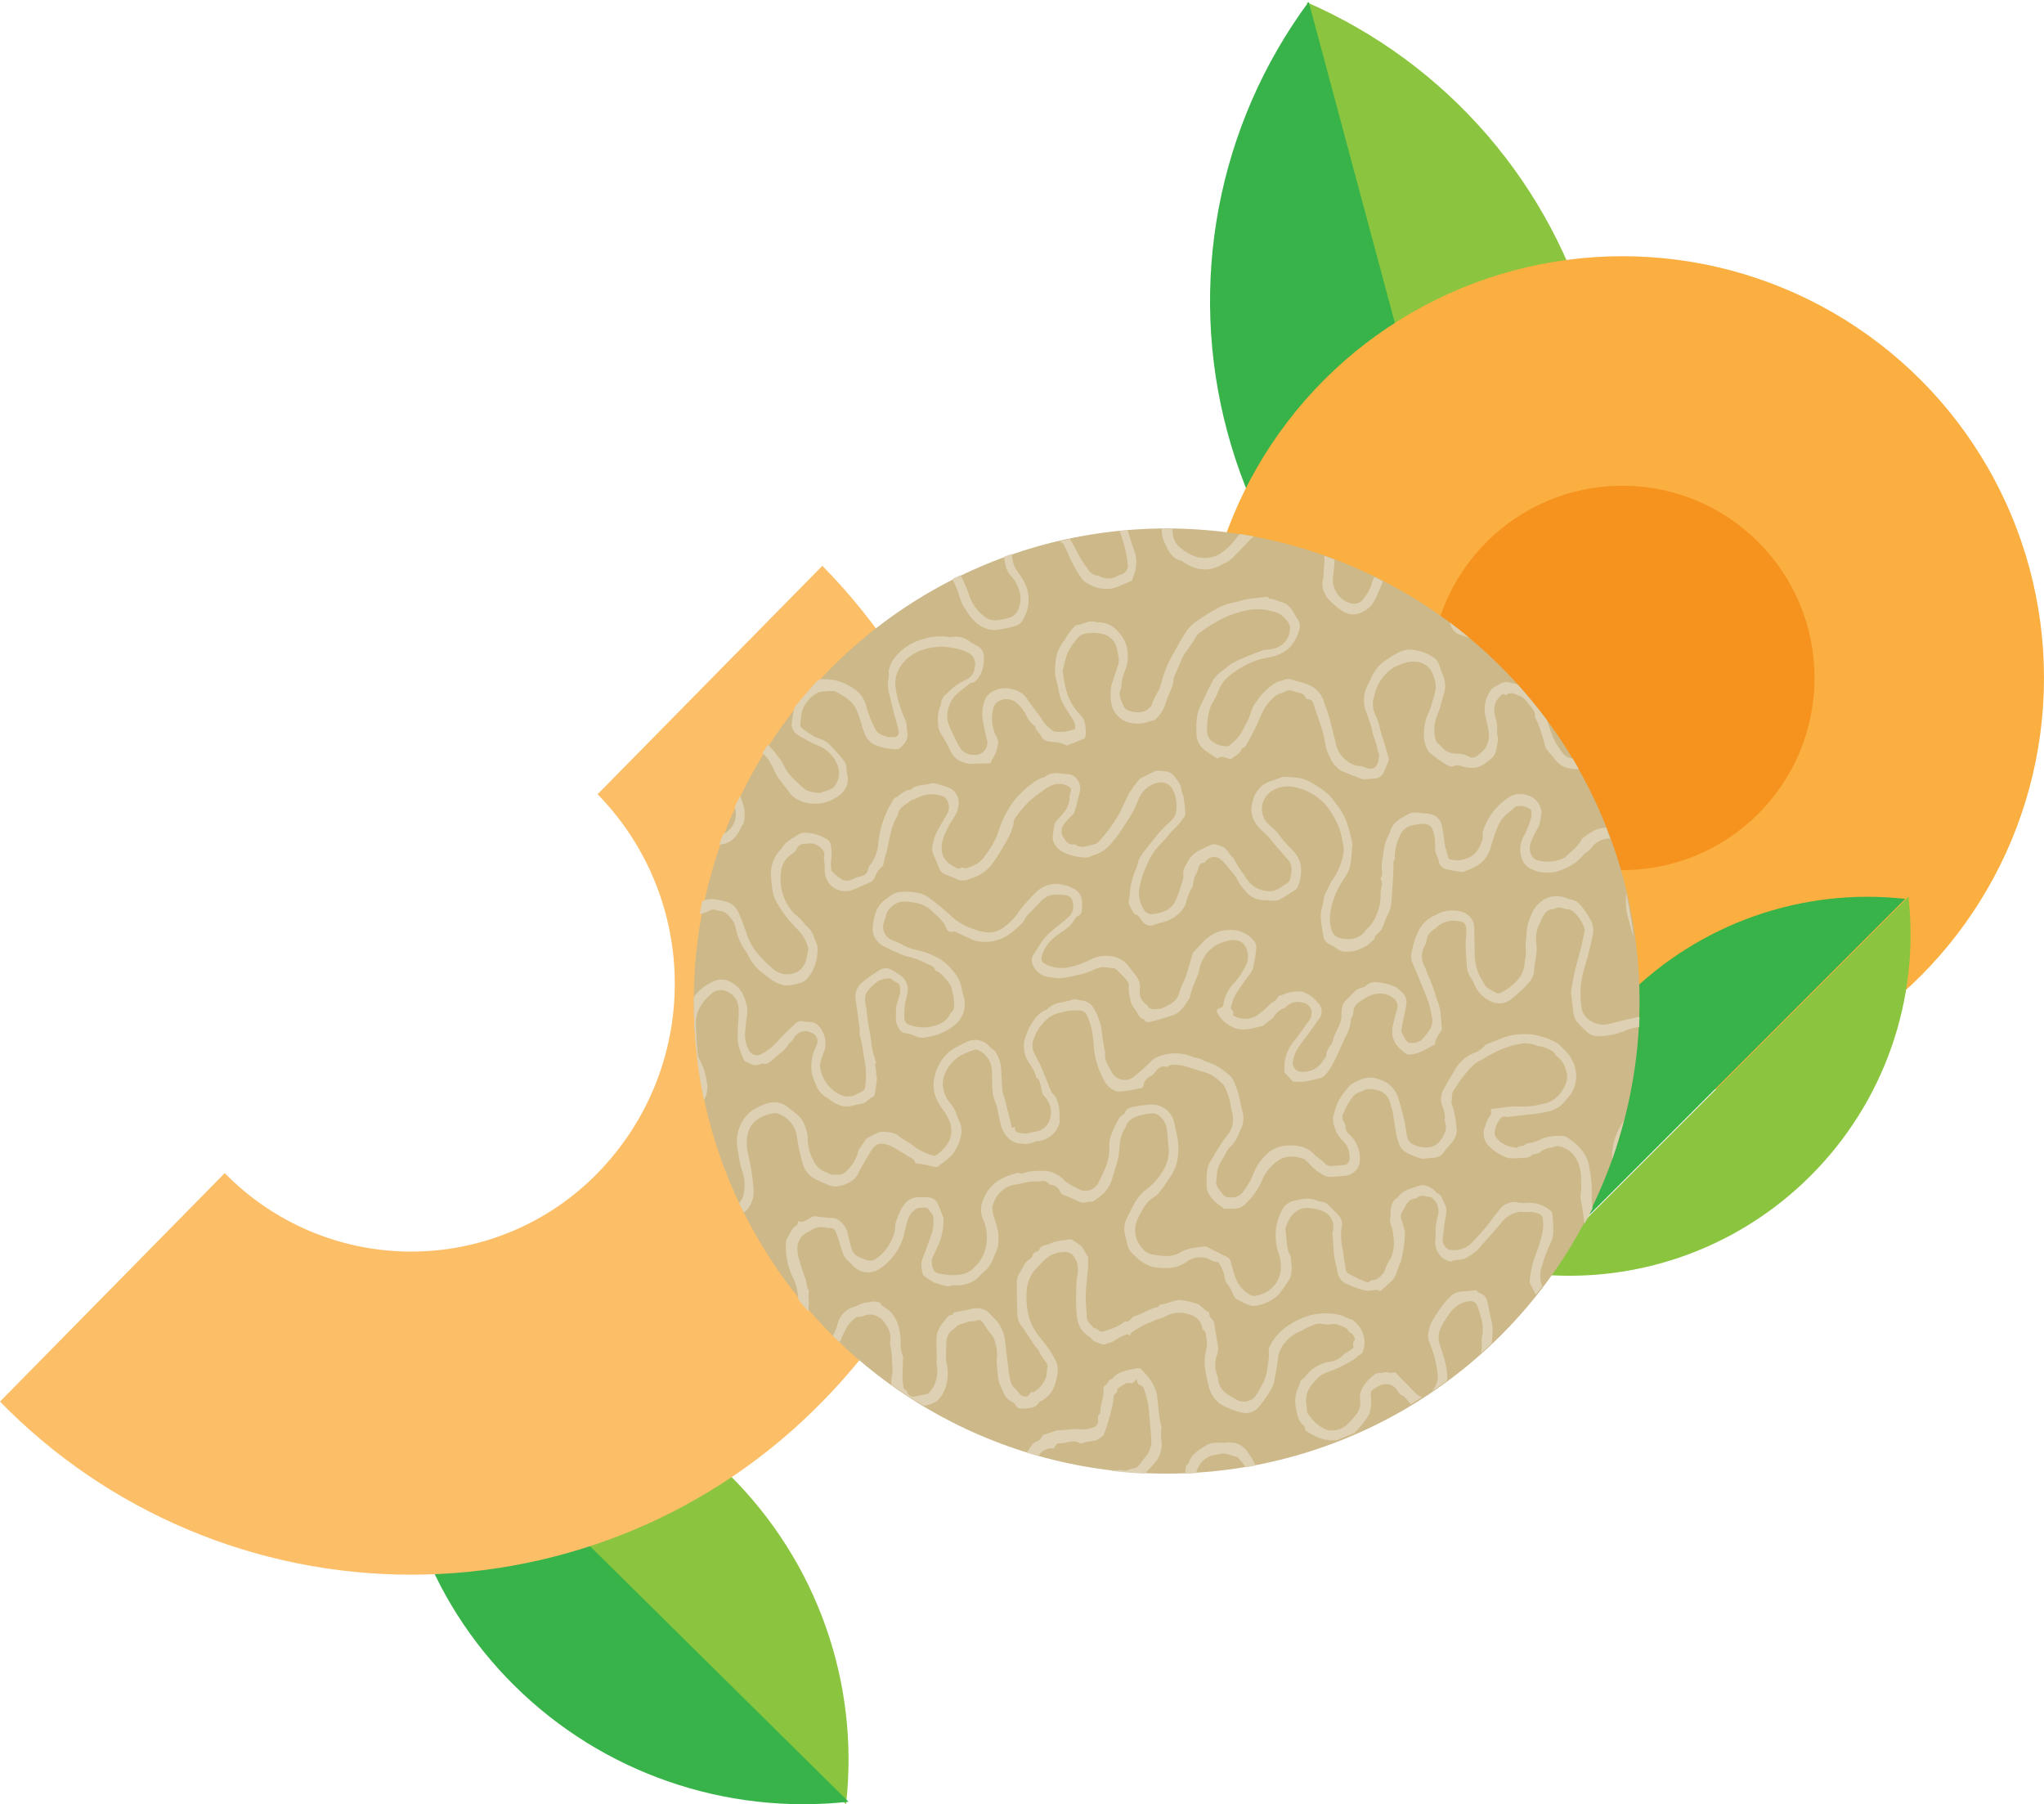 <?xml version="1.0" encoding="UTF-8"?>
<svg width="383px" height="338px" viewBox="0 0 383 338" version="1.1" xmlns="http://www.w3.org/2000/svg" xmlns:xlink="http://www.w3.org/1999/xlink">
    <title>Ресурс 3</title>
    <g id="Page-1" stroke="none" stroke-width="1" fill="none" fill-rule="evenodd">
        <g id="home-mobile" transform="translate(-21, -303)" fill-rule="nonzero">
            <g id="Ресурс-3" transform="translate(21, 289)">
                <path d="M299.012,81.187 C299.029,52.445 285.914,25.25 263.379,7.301 L263.433,155.047 C285.954,137.114 299.05,109.929 299.012,81.187 L299.012,81.187 Z" id="Path" fill="#8BC53F" transform="translate(281.196, 81.174) rotate(-15) translate(-281.196, -81.174) "></path>
                <path d="M229.367,90.275 C229.354,119.016 242.468,146.209 264.999,164.161 L264.946,16.415 C242.428,34.351 229.333,61.534 229.367,90.275 L229.367,90.275 Z" id="Path" fill="#37B34A" transform="translate(247.183, 90.288) rotate(-15) translate(-247.183, -90.288) "></path>
                <path d="M136.548,290.168 C120.123,273.91 97.104,265.922 74,268.464 L158.53,352 C161.104,329.158 153.013,306.4 136.548,290.168 Z" id="Path" fill="#8BC53F"></path>
                <path d="M96.44,329.831 C112.866,346.092 135.891,354.08 159,351.535 L74.473,268 C71.891,290.839 79.976,313.597 96.44,329.831 Z" id="Path" fill="#37B34A"></path>
                <circle id="Oval" fill="#FAAF40" cx="304" cy="141" r="79"></circle>
                <circle id="Oval" fill="#F6921E" cx="304" cy="141" r="36"></circle>
                <path d="M339.268,234.262 C353.016,220.54 359.765,201.303 357.603,182 L287,252.606 C306.306,254.759 325.542,248.008 339.268,234.262 L339.268,234.262 Z" id="Path" fill="#8BC53F"></path>
                <path d="M304.74,200.738 C290.993,214.462 284.241,233.696 286.394,253 L357,182.394 C337.696,180.241 318.462,186.993 304.74,200.738 L304.74,200.738 Z" id="Path" fill="#37B34A"></path>
                <path d="M154.09,120 L111.975,162.794 C131.263,182.551 131.263,214.011 111.975,233.768 C102.803,243.167 90.204,248.471 77.045,248.471 C63.886,248.471 51.287,243.167 42.115,233.768 L0,276.572 C20.231,297.303 48.021,309 77.045,309 C106.069,309 133.859,297.303 154.09,276.572 C196.637,233.367 196.637,163.245 154.09,120 Z" id="Path" fill="#FCBE67" style="mix-blend-mode: multiply;"></path>
                <g id="Group-21" transform="translate(130, 113)">
                    <ellipse id="Oval" fill="#CCB889" cx="88.606" cy="88.533" rx="88.606" ry="88.533"></ellipse>
                    <path d="M120.073,5.824 L118.184,5.122 C118.184,6.556 118.014,7.979 117.944,9.413 C117.944,9.574 117.824,9.734 117.804,9.905 C117.765,10.177 117.765,10.454 117.804,10.727 C117.918,11.752 118.372,12.71 119.094,13.444 C119.821,14.204 120.632,14.876 121.512,15.45 C122.31,16.006 123.297,16.216 124.251,16.031 C125.396,15.748 126.415,15.092 127.15,14.166 C127.474,13.69 127.752,13.183 127.979,12.652 C128.389,11.74 128.749,10.797 129.148,9.885 C128.619,9.604 128.089,9.333 127.549,9.072 L127.289,9.604 C127.236,9.692 127.193,9.787 127.16,9.885 C126.898,10.982 126.4,12.009 125.7,12.893 C125.26,13.698 124.395,14.175 123.481,14.116 C121.211,13.682 119.612,11.628 119.743,9.313 C119.893,8.18 120.033,7.007 120.073,5.824 Z" id="Path" fill="#DED0B2"></path>
                    <path d="M141.808,18.038 C142.057,18.949 142.758,19.665 143.658,19.927 L145.292,20.487 C144.1,19.484 142.877,18.508 141.623,17.56 C141.695,17.715 141.757,17.875 141.808,18.038 L141.808,18.038 Z" id="Path" fill="#DED0B2"></path>
                    <path d="M147.531,154.467 C148.204,153.865 148.877,153.253 149.55,152.631 C149.55,152.199 149.6,151.778 149.64,151.346 C149.759,150.291 149.684,149.224 149.418,148.196 C149.115,147.102 148.994,145.958 148.691,144.865 C148.594,144.133 148.071,143.527 147.359,143.319 C147.096,143.249 146.884,142.948 146.561,142.677 C145.491,142.948 144.371,142.808 143.25,143.048 C142.13,143.289 141.615,144.052 140.959,144.734 C140.197,145.604 139.521,146.545 138.94,147.544 C138.123,148.655 137.652,149.981 137.587,151.356 C137.595,151.66 137.65,151.961 137.749,152.249 C137.951,152.831 138.213,153.383 138.405,153.965 C138.906,155.47 139.244,157.024 139.414,158.601 C139.428,158.967 139.401,159.334 139.334,159.694 C139.126,160.434 138.757,161.119 138.253,161.701 C139.263,161.029 140.272,160.326 141.201,159.614 C141.218,158.546 141.1,157.481 140.848,156.443 C140.575,155.169 140.091,153.945 139.737,152.691 C139.474,151.835 139.506,150.917 139.828,150.082 C140.271,149.072 140.833,148.119 141.504,147.243 C142.356,145.802 143.865,144.869 145.542,144.744 C145.953,144.745 146.342,144.929 146.602,145.246 C146.874,145.752 147.077,146.292 147.208,146.851 C147.339,147.243 147.45,147.634 147.561,148.025 C147.632,148.248 147.682,148.476 147.712,148.707 C147.922,149.703 147.894,150.734 147.632,151.717 C147.581,151.838 147.632,151.998 147.632,152.129 C147.667,152.673 147.667,153.22 147.632,153.764 C147.601,154.045 147.531,154.216 147.531,154.467 Z" id="Path" fill="#DED0B2"></path>
                    <path d="M126.469,166.07 C126.535,165.995 126.586,165.907 126.619,165.811 C126.92,164.726 127.008,163.594 126.879,162.476 C126.745,162.032 126.915,161.553 127.299,161.291 C127.758,160.994 128.232,160.722 128.72,160.475 C129.798,160.037 131.036,160.386 131.723,161.321 C131.953,161.679 132.193,162.157 132.543,162.317 C133.404,162.675 133.754,163.472 134.335,164.069 L134.335,164.069 C135.055,163.631 135.776,163.183 136.486,162.725 C136.046,162.638 135.645,162.411 135.346,162.078 C134.014,160.714 132.693,159.35 131.452,158.095 C130.972,158.095 130.622,158.274 130.372,158.165 C129.949,158.025 129.493,158.025 129.071,158.165 C128.81,158.215 128.53,158.165 128.26,158.235 C128.063,158.248 127.871,158.306 127.7,158.404 C126.801,159.02 126.036,159.809 125.448,160.724 C124.931,161.493 124.72,162.427 124.857,163.342 C124.977,164.265 124.729,165.197 124.167,165.941 C123.627,166.62 123.049,167.268 122.435,167.882 C121.375,168.856 119.883,169.214 118.492,168.828 C117.557,168.428 116.72,167.83 116.04,167.076 C115.72,166.797 115.53,166.369 115.23,166.08 C114.769,165.592 114.94,164.975 114.819,164.417 C114.484,162.861 114.949,161.241 116.06,160.096 L116.751,159.33 C117.288,158.734 117.981,158.3 118.753,158.075 C120.429,157.478 122.036,156.704 123.546,155.766 C123.857,155.556 124.152,155.323 124.427,155.069 C124.687,154.87 124.977,154.7 125.268,154.511 C126.129,152.497 125.601,150.161 123.957,148.707 C123.756,148.528 123.566,148.269 123.336,148.209 C122.475,148.01 121.785,147.482 120.874,147.303 C119.066,146.907 117.188,146.951 115.4,147.432 C114.005,147.824 112.683,148.439 111.487,149.254 C109.922,150.24 108.672,151.649 107.884,153.316 C107.776,153.489 107.72,153.69 107.724,153.894 C107.81,154.893 107.745,155.9 107.534,156.881 C107.449,158.172 107.066,159.426 106.413,160.544 C106.073,161.234 105.685,161.9 105.252,162.536 C104.425,163.583 102.961,163.89 101.779,163.262 C101.279,162.984 100.778,162.675 100.288,162.386 C99.091,161.74 98.307,160.532 98.206,159.18 C98.205,159.044 98.178,158.909 98.126,158.782 C97.616,157.548 97.576,156.17 98.016,154.909 C98.174,154.496 98.259,154.058 98.266,153.615 C98.056,152.022 97.776,150.439 97.486,148.866 C97.449,148.557 97.304,148.272 97.076,148.06 C96.545,147.721 96.615,147.213 96.575,146.825 C96.344,146.721 96.12,146.601 95.905,146.467 C95.478,146.056 95.02,145.68 94.534,145.342 C93.65,145.011 92.735,144.774 91.801,144.635 C90.23,144.207 88.929,145.332 87.448,145.381 C87.377,145.382 87.311,145.415 87.268,145.471 C87.068,145.919 86.657,145.909 86.267,146.029 C85.583,146.27 84.915,146.553 84.265,146.875 C83.793,147.138 83.293,147.348 82.774,147.502 C82.124,147.632 81.924,148.219 81.453,148.498 C81.367,148.553 81.266,148.58 81.163,148.577 C80.723,148.488 80.493,148.796 80.162,149.025 C79.071,149.685 77.877,150.159 76.629,150.429 C75.899,150.668 75.629,149.722 75.008,149.822 C74.508,149.195 73.717,148.747 73.657,147.831 C73.557,146.337 73.407,144.844 73.457,143.36 C73.507,141.877 73.747,140.095 73.877,138.462 C73.927,137.755 73.877,137.038 73.877,136.471 C73.507,135.883 73.177,135.346 72.877,134.818 C72.767,134.632 72.624,134.467 72.456,134.33 C71.916,133.932 71.355,133.564 70.775,133.165 C70.415,133.165 70.004,133.245 69.594,133.305 C68.968,133.373 68.347,133.476 67.733,133.613 C67.212,133.743 66.732,134.042 66.191,134.161 C65.651,134.28 64.95,134.47 64.69,135.157 C64.613,135.309 64.475,135.421 64.31,135.465 C63.86,135.563 63.508,135.913 63.409,136.361 C63.338,136.558 63.2,136.723 63.019,136.829 C61.928,137.417 61.648,138.581 61.017,139.527 C60.728,139.99 60.56,140.517 60.527,141.061 C60.527,143.121 60.527,145.182 60.637,147.233 C60.64,148.09 60.953,148.916 61.518,149.563 C61.84,149.96 62.128,150.383 62.378,150.827 C62.879,151.584 63.379,152.351 63.869,153.097 C64.1,153.426 64.44,153.685 64.64,154.033 C64.996,154.827 65.46,155.567 66.021,156.233 C66.196,156.407 66.29,156.645 66.281,156.891 C66.061,157.737 66.281,158.653 65.801,159.469 C65.485,160.186 64.993,160.813 64.37,161.291 C63.98,161.55 63.749,161.998 63.219,161.779 L62.649,162.526 C61.97,162.774 61.211,162.496 60.857,161.869 C60.552,161.476 60.217,161.107 59.856,160.763 C59.672,160.559 59.532,160.318 59.446,160.057 C59.258,159.37 59.114,158.671 59.016,157.966 C58.755,155.975 58.555,153.983 58.305,151.992 C58.08,150.361 57.291,148.858 56.073,147.741 C55.613,147.283 55.203,146.676 54.652,146.467 C53.879,146.092 53.001,145.986 52.16,146.168 C51.089,146.477 49.979,146.616 48.758,146.855 C48.678,147.054 48.577,147.442 48.067,147.373 C47.937,147.373 47.757,147.512 47.657,147.632 C47.348,147.938 47.066,148.271 46.816,148.627 C46.292,149.257 45.879,149.97 45.595,150.738 C45.456,151.75 45.423,152.775 45.495,153.794 C45.495,154.372 45.545,154.949 45.545,155.527 C45.545,155.835 45.405,156.164 45.495,156.443 C45.738,157.577 45.673,158.756 45.305,159.857 C45.064,160.6 44.661,161.28 44.124,161.849 C44.016,161.985 43.87,162.085 43.704,162.137 C43.013,162.297 42.313,162.446 41.622,162.585 C40.681,162.765 40.321,162.585 39.931,161.729 C39.877,161.573 39.776,161.437 39.64,161.341 C39.3,161.172 39.27,160.893 39.25,160.574 C39.23,160.256 39.11,159.688 39.11,159.25 C39.11,158.026 39.18,156.801 39.21,155.576 C39.248,155.423 39.248,155.262 39.21,155.108 C38.819,154.185 38.667,153.178 38.77,152.181 C38.754,150.973 38.523,149.776 38.089,148.647 C37.754,147.832 37.245,147.098 36.598,146.497 C36.058,146.029 35.277,145.839 34.947,145.103 C34.947,145.013 34.717,145.003 34.597,144.953 C34.031,144.769 33.421,144.769 32.855,144.953 C32.008,145.013 31.184,145.257 30.443,145.67 C30.261,145.771 30.06,145.836 29.853,145.859 C28.386,146.349 27.283,147.564 26.941,149.065 C26.741,149.831 26.442,150.567 26.05,151.255 C26.48,151.664 26.9,152.082 27.341,152.49 C27.771,151.411 28.269,150.36 28.832,149.344 C29.313,148.724 29.879,148.175 30.513,147.711 C31.514,147.801 32.275,147.174 33.306,147.273 C34.454,147.422 35.456,148.121 35.988,149.145 C36.754,150.138 37.036,151.418 36.758,152.639 C37.031,153.869 37.165,155.124 37.159,156.383 C37.235,156.917 37.262,157.457 37.239,157.996 C37.107,158.629 37.024,159.271 36.988,159.917 C36.999,160.094 37.019,160.27 37.048,160.445 C39.01,161.839 41.032,163.146 43.113,164.368 C43.546,164.287 43.974,164.181 44.394,164.049 C45.018,163.868 45.581,163.524 46.025,163.053 C46.976,161.848 47.516,160.373 47.567,158.842 C47.634,157.89 47.539,156.935 47.286,156.014 C47.231,155.712 47.231,155.401 47.286,155.099 C47.286,154.73 47.286,154.352 47.286,153.983 C47.286,152.46 47.176,150.917 48.738,149.941 C49.048,149.752 49.258,149.394 49.568,149.244 C50.129,148.995 50.749,148.886 51.32,148.657 C51.89,148.428 52.571,148.657 53.171,148.338 C53.491,148.159 53.882,148.388 54.172,148.757 C54.634,149.544 55.16,150.293 55.743,150.997 C56.111,151.397 56.354,151.895 56.444,152.43 C56.802,153.535 56.908,154.705 56.754,155.855 C56.724,156.189 56.748,156.525 56.824,156.851 C56.824,157.388 56.894,157.936 56.954,158.474 C56.991,158.971 57.075,159.465 57.204,159.947 C57.394,160.534 57.705,161.072 57.935,161.65 C58.224,162.503 58.829,163.215 59.626,163.641 C59.907,163.761 60.141,163.967 60.297,164.228 C60.587,164.875 61.107,164.905 61.668,164.885 C62.047,164.873 62.425,164.837 62.799,164.776 C63.522,164.798 64.207,164.448 64.61,163.85 C64.752,163.652 64.946,163.497 65.171,163.402 C66.435,162.748 67.36,161.59 67.713,160.216 C67.948,159.501 68.106,158.764 68.183,158.016 C68.258,157.373 68.169,156.722 67.923,156.124 C67.136,154.531 66.151,153.042 64.99,151.694 C63.807,150.36 62.99,148.744 62.619,147.004 C62.33,145.512 62.256,143.987 62.398,142.474 C62.579,140.921 63.285,139.475 64.4,138.372 C64.76,138.014 65.1,137.626 65.461,137.277 C65.821,136.929 66.001,136.799 66.271,136.56 C67.146,135.93 68.194,135.582 69.274,135.565 C70.099,135.438 70.917,135.835 71.325,136.56 C71.83,137.311 72.062,138.21 71.986,139.109 C71.876,139.995 71.716,140.881 71.676,141.767 C71.616,143.291 71.596,144.824 71.676,146.347 C71.756,147.87 71.896,149.533 73.237,150.718 C73.51,151.001 73.816,151.251 74.148,151.465 C74.518,151.674 74.748,152.211 75.148,152.331 C75.929,152.57 76.71,153.267 77.6,152.6 C77.65,152.6 77.75,152.6 77.81,152.6 C78.222,152.477 78.613,152.296 78.971,152.062 C79.665,151.584 80.423,151.205 81.223,150.937 C81.323,150.887 81.583,151.136 81.744,151.236 C81.824,151.036 81.854,150.728 82.014,150.628 C82.94,150.003 83.91,149.444 84.916,148.956 C85.45,148.812 85.961,148.598 86.437,148.318 C86.615,148.223 86.808,148.159 87.008,148.129 C87.353,148.063 87.689,147.956 88.008,147.811 C89.441,146.889 91.223,146.68 92.832,147.243 C94.089,147.497 95.06,148.494 95.274,149.752 C95.274,149.882 95.334,150.071 95.434,150.121 C96.155,150.519 95.895,151.325 96.095,151.913 C96.208,152.576 96.171,153.257 95.985,153.904 C95.768,154.857 95.683,155.835 95.734,156.811 C95.915,158.203 96.183,159.583 96.535,160.943 C96.74,161.663 97.08,162.338 97.536,162.934 C97.962,163.499 98.505,163.967 99.127,164.308 C100.208,164.883 101.358,165.318 102.55,165.602 C103.752,165.958 105.051,165.566 105.852,164.606 C106.608,163.697 107.294,162.731 107.904,161.719 C108.316,161.138 108.608,160.482 108.765,159.788 C108.955,158.484 109.285,157.199 109.425,155.875 C109.473,154.569 110,153.326 110.906,152.381 C111.678,151.456 112.683,150.751 113.819,150.34 C114.009,150.34 114.159,150.101 114.339,150.011 C115.005,149.662 115.693,149.359 116.401,149.105 C116.888,148.942 117.413,148.921 117.912,149.045 C118.473,149.189 119.062,149.189 119.623,149.045 C119.959,148.997 120.302,149.028 120.624,149.135 C121.135,149.305 121.633,149.512 122.115,149.752 C122.295,149.832 122.535,149.971 122.556,150.121 C122.616,150.499 122.886,150.588 123.156,150.738 C123.586,150.957 124.047,151.932 123.776,152.181 C123.326,152.6 123.696,153.018 123.556,153.535 C123.246,153.764 122.866,154.043 122.465,154.312 C122.245,154.461 121.925,154.541 121.775,154.75 C121.036,155.566 120.005,156.063 118.903,156.134 C117.195,156.485 115.671,157.436 114.609,158.812 C114.458,159.042 114.26,159.239 114.029,159.39 C113.781,159.51 113.617,159.753 113.598,160.027 C113.531,160.325 113.423,160.613 113.278,160.883 C112.722,162.038 112.554,163.339 112.798,164.597 C113.048,165.811 113.138,167.155 114.289,168.041 C114.499,168.211 114.499,168.649 114.599,168.987 C115.317,169.465 116.069,169.888 116.851,170.252 C117.982,170.713 119.204,170.91 120.424,170.829 C121.555,170.391 122.666,169.933 123.776,169.455 C124.822,168.452 125.728,167.313 126.469,166.07 Z" id="Path" fill="#DED0B2"></path>
                    <path d="M14.404,44 C15.045,45.085 15.406,46.349 16.257,47.295 C16.598,47.663 16.828,48.141 17.178,48.499 C17.529,48.858 17.88,49.495 18.27,49.923 C19.077,50.692 20.095,51.208 21.195,51.406 C23.149,51.853 25.201,51.447 26.834,50.291 C27.481,49.92 28.019,49.389 28.397,48.748 C28.86,47.91 28.982,46.926 28.737,46.001 C28.65,45.677 28.619,45.34 28.647,45.005 C28.633,44.381 28.391,43.783 27.966,43.323 C27.796,43.114 27.655,42.875 27.465,42.676 C26.684,41.82 25.933,40.934 25.081,40.148 C24.642,39.821 24.151,39.569 23.629,39.401 C23.24,39.273 22.859,39.123 22.487,38.953 C21.726,38.485 20.995,37.958 20.283,37.44 C20.084,37.266 19.968,37.017 19.963,36.753 C20.113,35.29 20.083,33.767 21.185,32.553 C21.75,31.748 22.517,31.103 23.409,30.681 C24.35,30.509 25.306,30.436 26.263,30.462 C26.383,30.462 26.514,30.552 26.644,30.602 C27.375,30.958 28.069,31.385 28.717,31.876 C29.66,32.524 30.363,33.461 30.72,34.543 C31.211,35.728 31.451,37.032 31.942,38.226 C32.265,39.353 33.11,40.259 34.216,40.665 C35.456,41.126 36.768,41.365 38.092,41.372 C38.291,41.351 38.48,41.271 38.633,41.143 C39.635,40.287 40.376,39.312 39.935,37.878 C39.875,37.689 39.935,37.46 39.935,37.261 C39.922,36.855 39.852,36.453 39.725,36.066 C38.819,34.174 38.188,32.163 37.852,30.094 C37.606,28.77 37.836,27.403 38.503,26.232 C39.262,24.876 40.438,23.798 41.858,23.156 C43.441,22.431 45.175,22.09 46.916,22.16 C47.77,22.232 48.618,22.368 49.451,22.568 C50.038,22.708 50.608,22.908 51.153,23.166 C52.288,23.565 52.939,24.748 52.666,25.913 C52.634,26.94 52.027,27.862 51.093,28.302 C50.703,28.511 50.322,28.73 49.911,28.909 C48.995,29.439 48.17,30.111 47.467,30.9 C46.773,31.33 46.344,32.078 46.325,32.891 C46.303,33.06 46.245,33.223 46.155,33.369 C45.766,34.348 45.635,35.411 45.775,36.455 C45.76,37.072 45.898,37.684 46.175,38.236 C46.91,39.393 47.578,40.589 48.178,41.82 C48.621,42.795 49.476,43.524 50.512,43.811 C50.951,43.967 51.409,44.065 51.874,44.099 C52.816,44.05 53.757,44 54.699,44.03 C55.034,44.028 55.369,44.004 55.701,43.96 C55.708,43.76 55.756,43.564 55.841,43.383 C56.415,42.58 56.799,41.657 56.963,40.685 C57.107,40.186 57.05,39.65 56.802,39.192 C55.84,37.471 55.61,35.439 56.161,33.548 C56.298,33.018 56.665,32.576 57.163,32.344 C58.147,31.784 59.37,31.859 60.278,32.533 C61.194,33.21 61.913,34.117 62.361,35.161 C62.674,35.827 63.129,36.418 63.694,36.893 C63.794,36.982 64.004,37.052 64.004,37.132 C64.004,37.868 64.725,38.207 65.006,38.784 C65.436,39.779 66.328,39.909 67.199,40.008 C68.147,40.005 69.08,40.238 69.914,40.685 L73.239,39.341 C73.358,39.047 73.442,38.739 73.489,38.426 C73.474,37.963 73.434,37.501 73.369,37.042 C73.351,36.299 73.055,35.589 72.538,35.051 C72.021,34.524 71.558,33.947 71.156,33.329 C69.823,31.448 69.493,29.238 69.152,27.028 C69.119,26.788 69.136,26.544 69.202,26.311 C69.383,25.555 69.623,24.808 69.783,24.042 C70.135,22.965 70.712,21.974 71.476,21.135 C71.83,20.466 72.434,19.961 73.159,19.732 C74.252,19.502 75.381,19.502 76.474,19.732 C77.7,19.979 78.711,20.837 79.148,22.001 C79.331,22.62 79.465,23.253 79.549,23.892 C79.706,24.491 79.674,25.123 79.459,25.704 C79.038,26.938 78.638,28.173 78.247,29.407 C78.032,30.548 78.032,31.72 78.247,32.861 C78.566,34.529 79.808,35.875 81.452,36.335 C82.827,36.72 84.293,36.628 85.609,36.076 C85.889,35.967 86.27,35.997 86.45,35.808 C87.248,35.104 87.862,34.219 88.243,33.229 C88.524,32.234 88.974,31.318 89.335,30.353 C89.663,29.675 89.863,28.942 89.926,28.193 C89.954,27.888 90.046,27.593 90.196,27.327 C90.427,26.789 90.667,26.271 90.917,25.744 C91.185,24.979 91.52,24.24 91.919,23.534 C92.75,22.432 93.519,21.286 94.223,20.1 C94.326,19.921 94.466,19.765 94.633,19.642 C95.997,18.616 97.448,17.71 98.97,16.934 C100.442,16.186 102.014,15.65 103.638,15.342 C105.18,15.016 106.779,15.071 108.296,15.501 C109.414,15.701 110.415,16.312 111.1,17.213 C111.394,17.544 111.603,17.94 111.711,18.368 C111.854,20.292 110.588,22.042 108.706,22.519 C108.005,22.748 107.194,22.638 106.503,22.877 C104.99,23.405 103.498,24.032 102.035,24.649 C101.475,24.904 100.936,25.204 100.423,25.545 C100.092,25.764 99.822,26.082 99.501,26.331 C98.646,26.835 97.909,27.514 97.338,28.322 C96.496,29.994 95.645,31.677 94.864,33.379 C94.563,34.053 94.36,34.767 94.263,35.499 C94.166,36.342 94.139,37.191 94.183,38.037 C94.09,39.266 94.561,40.47 95.465,41.312 C96.309,41.962 97.192,42.56 98.109,43.104 C98.96,42.397 99.772,43.104 100.653,43.214 C101.334,42.606 102.336,42.338 102.656,41.332 C102.656,41.213 102.927,41.163 103.057,41.063 C103.198,40.974 103.32,40.86 103.418,40.725 C104.453,39 105.363,37.203 106.142,35.35 C106.694,33.871 107.614,32.556 108.816,31.527 C109.072,31.301 109.363,31.116 109.678,30.98 C110.018,30.884 110.353,30.768 110.679,30.631 C111.199,30.28 111.869,30.235 112.432,30.512 C112.653,30.607 112.885,30.674 113.123,30.711 C113.887,30.751 114.547,31.253 114.786,31.975 C115.597,31.975 115.898,32.164 116.108,32.821 C116.208,33.15 116.298,33.478 116.409,33.817 C116.909,35.31 117.49,36.803 117.901,38.286 C118.312,39.769 118.322,41.531 119.263,42.955 C119.263,42.955 119.263,43.094 119.313,43.154 C119.471,43.48 119.656,43.793 119.864,44.09 C120.132,44.4 120.423,44.69 120.736,44.956 C120.947,45.171 121.195,45.35 121.467,45.483 C122.729,46.001 124.001,46.479 125.273,46.986 C125.405,47.011 125.541,47.011 125.674,46.986 C126.184,46.986 126.675,46.877 127.186,46.877 C128.147,46.968 129.047,46.398 129.37,45.493 C129.63,44.866 129.93,44.239 130.161,43.592 C130.236,43.342 130.236,43.075 130.161,42.825 C129.72,41.054 129.059,39.341 128.588,37.57 C128.404,36.608 128.094,35.674 127.667,34.792 C127.154,33.714 127.099,32.476 127.517,31.358 C127.913,29.433 128.976,27.707 130.521,26.48 C131.002,26.101 131.544,25.805 132.124,25.605 C132.545,25.475 132.935,25.256 133.356,25.147 C134.213,24.901 135.119,24.874 135.99,25.067 C137.211,25.359 138.182,26.278 138.534,27.476 C138.868,28.222 139.042,29.029 139.045,29.845 C138.851,30.903 138.587,31.947 138.254,32.971 C138.029,33.758 137.727,34.521 137.352,35.25 C136.863,36.676 136.702,38.194 136.882,39.69 C137.004,40.35 137.234,40.985 137.563,41.571 C137.622,41.733 137.722,41.877 137.853,41.989 C138.934,42.911 140.101,43.728 141.339,44.428 C141.663,44.622 142.061,44.652 142.411,44.508 C142.722,44.36 143.074,44.318 143.412,44.388 C144.262,44.711 145.167,44.867 146.076,44.846 C146.893,44.799 147.673,44.499 148.31,43.99 C148.61,43.784 148.898,43.562 149.171,43.323 C149.77,42.909 150.192,42.288 150.353,41.581 C150.434,40.586 150.944,39.59 150.534,38.595 C150.464,38.416 150.534,38.187 150.534,37.988 C150.588,37.169 150.5,36.348 150.273,35.559 C149.917,34.639 149.899,33.624 150.223,32.692 C150.343,32.144 150.904,31.697 151.305,31.229 C151.402,31.103 151.552,31.03 151.711,31.03 C151.87,31.03 152.02,31.103 152.116,31.229 C152.181,31.24 152.247,31.221 152.297,31.179 C153.098,30.482 153.899,31.069 154.6,31.298 C155.263,31.558 155.827,32.018 156.213,32.612 C156.734,33.448 157.755,34.036 157.615,35.24 C157.615,35.439 157.795,35.678 157.896,35.897 C158.048,36.198 158.181,36.507 158.296,36.823 C158.74,37.958 159.105,39.122 159.388,40.307 C159.598,41.591 160.73,42.298 161.391,43.293 C162.088,44.24 163.145,44.859 164.316,45.005 C164.818,45.096 165.33,45.123 165.838,45.085 C165.458,44.428 165.077,43.771 164.687,43.094 C164.089,43.038 163.526,42.79 163.084,42.387 C162.274,41.454 161.599,40.412 161.081,39.292 C160.61,38.207 160.259,37.072 159.889,35.947 C158.153,33.618 156.316,31.378 154.38,29.228 C153.979,29.108 153.579,29.009 153.158,28.919 C152.403,28.657 151.568,28.764 150.904,29.208 C150.474,29.517 149.903,29.676 149.542,30.064 C148.413,31.434 147.955,33.232 148.29,34.971 C148.46,35.877 148.781,36.763 148.881,37.679 C149.144,38.893 148.929,40.161 148.28,41.223 C147.854,41.706 147.381,42.146 146.868,42.537 C146.437,42.956 145.779,43.041 145.255,42.746 C144.711,42.439 144.106,42.252 143.482,42.198 C143.01,42.224 142.536,42.194 142.07,42.109 C141.587,42.017 141.131,41.816 140.738,41.521 C140.187,41.034 139.736,40.446 139.115,40.008 C139.115,40.008 139.115,39.939 139.115,39.909 C138.625,38.493 138.625,36.955 139.115,35.539 C139.286,35.171 139.356,34.752 139.526,34.384 C140.007,33.319 140.157,32.144 140.528,31.069 C140.903,29.971 140.875,28.775 140.447,27.695 C140.187,26.948 139.866,26.232 139.646,25.475 C139.449,24.891 139.048,24.396 138.514,24.082 C137.504,23.429 136.368,22.992 135.179,22.797 C134.219,22.602 133.222,22.706 132.324,23.096 C131.157,23.664 130.053,24.351 129.029,25.147 C128.397,25.672 127.862,26.301 127.446,27.008 C126.966,27.755 126.695,28.621 126.254,29.387 C125.49,30.83 125.353,32.52 125.874,34.066 C126.368,35.277 126.776,36.521 127.096,37.789 C127.256,39.023 127.977,40.128 128.097,41.412 C128.097,41.73 128.458,42.049 128.428,42.338 C128.308,43.263 128.368,44.328 127.366,44.946 C126.755,45.056 126.125,44.961 125.573,44.677 C125.327,44.557 125.056,44.499 124.782,44.508 C123.881,44.458 123.024,44.107 122.348,43.512 C121.215,42.676 120.462,41.426 120.255,40.038 C119.724,38.047 119.323,36.056 118.682,34.125 C118.522,33.638 118.272,33.18 118.151,32.692 C117.766,31.132 116.647,29.854 115.147,29.258 C114.235,28.87 113.233,28.69 112.282,28.392 C111.787,28.148 111.211,28.126 110.699,28.332 C110.239,28.571 109.628,28.541 109.197,28.8 C107.683,29.722 106.393,30.966 105.421,32.443 C105.2,32.702 105.006,32.982 104.84,33.279 C104.539,34.006 104.289,34.752 104.019,35.499 C103.748,36.246 103.277,36.793 103.017,37.49 C102.436,38.736 101.53,39.805 100.393,40.586 C100.295,40.683 100.175,40.755 100.042,40.795 C98.821,40.863 97.627,40.415 96.757,39.56 C96.337,39.019 96.133,38.341 96.186,37.659 C96.133,36.083 96.399,34.512 96.967,33.04 C97.432,32.323 97.834,31.567 98.169,30.781 C98.642,29.33 99.586,28.076 100.853,27.217 C102.423,26.012 104.197,25.095 106.092,24.51 C106.619,24.37 107.154,24.26 107.695,24.181 C109.123,23.967 110.461,23.352 111.551,22.409 C112.508,21.43 113.173,20.207 113.474,18.875 C113.668,18.213 113.539,17.498 113.123,16.944 C112.542,16.198 112.292,15.252 111.531,14.615 C111.192,14.231 110.746,13.957 110.249,13.829 C109.467,13.679 108.776,13.132 107.915,13.192 C107.865,13.192 107.785,13.132 107.755,13.072 C107.524,12.684 107.164,12.823 106.833,12.853 C106.503,12.883 106.102,12.943 105.731,12.993 C105,13.082 104.259,13.122 103.538,13.261 C102.817,13.401 102.025,13.739 101.244,13.849 C100.072,14.061 98.947,14.476 97.919,15.073 C96.805,15.673 95.728,16.338 94.694,17.064 C93.9,17.54 93.189,18.142 92.59,18.846 C91.689,20.167 90.873,21.543 90.146,22.967 C88.994,24.815 88.135,26.83 87.602,28.939 C87.302,30.482 86.16,31.567 85.829,33.04 C85.829,33.19 85.629,33.309 85.519,33.439 C84.517,34.653 83.145,34.543 81.793,34.235 C81.165,34.114 80.65,33.67 80.441,33.07 C80.15,32.194 79.559,31.368 79.91,30.363 C80.012,30.188 80.08,29.995 80.11,29.795 C80.106,28.744 80.331,27.705 80.771,26.749 C81.419,25.22 81.521,23.517 81.062,21.921 C80.804,21.05 80.349,20.25 79.729,19.582 C78.76,18.233 77.157,17.48 75.493,17.591 C74.09,16.954 72.928,18.079 71.616,18.119 C71.496,18.119 71.396,18.348 71.266,18.447 C70.581,19.157 69.997,19.958 69.533,20.826 C68.786,21.716 68.249,22.76 67.96,23.882 C67.732,24.985 67.648,26.113 67.71,27.237 C67.77,28.232 68.221,29.228 68.351,30.223 C68.611,32.344 69.873,33.976 70.955,35.678 C71.347,36.22 71.525,36.886 71.456,37.55 C70.865,37.769 70.26,37.945 69.643,38.077 C69.04,38.137 68.433,38.137 67.83,38.077 C67.591,38.054 67.363,37.968 67.169,37.828 C66.678,37.463 66.222,37.053 65.807,36.604 C65.48,36.172 65.176,35.723 64.895,35.26 C64.114,34.185 63.273,33.15 62.542,32.055 C61.924,31.056 60.914,30.36 59.757,30.134 C58.654,29.791 57.463,29.866 56.412,30.343 C55.652,30.626 55.022,31.175 54.639,31.886 C54.053,33.279 53.903,34.816 54.208,36.295 C54.399,37.36 54.649,38.426 54.909,39.481 C55.151,40.241 54.968,41.071 54.429,41.661 C53.965,42.177 53.292,42.459 52.596,42.427 C51.439,42.473 50.349,41.889 49.751,40.904 C49.024,39.596 48.382,38.243 47.828,36.853 C46.916,34.862 47.938,31.876 49.831,30.542 C50.522,30.014 51.203,29.467 51.975,28.86 C52.275,29.039 52.546,28.79 52.886,28.501 C53.589,27.789 54.054,26.878 54.218,25.893 C54.349,25.292 54.4,24.676 54.368,24.062 C54.403,23.233 53.955,22.458 53.217,22.071 C52.756,21.792 52.215,21.553 51.804,21.255 C50.896,20.479 49.692,20.137 48.509,20.319 C48.239,20.383 47.958,20.383 47.688,20.319 C46.055,20.079 44.388,20.236 42.83,20.777 C40.386,21.415 38.297,22.99 37.02,25.157 C36.879,25.498 36.755,25.847 36.65,26.202 C36.369,26.789 36.65,27.416 36.49,28.003 C36.099,29.994 36.88,31.786 37.271,33.638 C37.551,35.001 38.042,36.315 38.353,37.679 C38.603,38.774 38.112,39.202 36.92,39.073 C36.75,39.073 36.56,39.122 36.409,39.073 C35.538,38.774 34.607,38.645 34.076,37.689 C33.342,36.353 32.767,34.937 32.363,33.468 C32.074,32.082 31.251,30.864 30.069,30.074 C28.403,28.86 26.386,28.214 24.32,28.232 C24.115,28.219 23.909,28.236 23.709,28.282 L23.188,28.491 C21.686,30.11 20.243,31.789 18.861,33.528 C18.641,34.414 18.511,35.32 18.37,36.226 C18.191,37.205 18.647,38.192 19.512,38.694 C20.756,39.483 22.062,40.169 23.419,40.745 C24.867,41.333 26.04,42.442 26.704,43.851 C27.435,45.159 27.385,46.761 26.574,48.021 C25.993,49.017 24.831,49.087 23.899,49.475 C23.393,49.582 22.867,49.551 22.377,49.385 C21.866,49.339 21.371,49.187 20.925,48.937 C20.22,48.379 19.551,47.777 18.921,47.136 C18.519,46.768 18.144,46.372 17.799,45.951 C17.509,45.536 17.245,45.104 17.008,44.657 C16.758,44.219 16.527,43.771 16.257,43.343 C15.987,42.915 15.736,42.716 15.506,42.348 C15.051,41.657 14.49,41.043 13.843,40.526 C13.503,41.054 13.162,41.581 12.841,42.119 C13.508,42.611 14.044,43.256 14.404,44 Z" id="Path" fill="#DED0B2"></path>
                    <path d="M88.413,0.02 L87.708,0.02 C87.634,0.856 87.776,1.697 88.121,2.465 C88.827,3.985 89.441,5.625 91.387,6.082 C91.548,6.082 91.669,6.281 91.81,6.37 C94.088,7.821 96.426,8.218 98.865,6.797 C98.982,6.724 99.108,6.664 99.238,6.618 C100.076,6.285 100.817,5.752 101.395,5.068 C102.403,4.074 103.29,3.081 104.258,2.087 C104.469,1.878 104.701,1.689 104.933,1.491 C104.066,1.332 103.189,1.183 102.313,1.043 C102.148,1.203 101.993,1.372 101.849,1.55 C100.956,2.845 99.816,3.955 98.493,4.82 C97.141,5.565 95.539,5.733 94.058,5.287 C93.056,4.935 92.127,4.406 91.316,3.727 C90.471,3.128 89.916,2.21 89.784,1.193 C89.701,0.801 89.677,0.399 89.714,0 L88.413,0.02 Z" id="Path" fill="#DED0B2"></path>
                    <path d="M48.821,10.272 C49.041,10.732 49.281,11.183 49.452,11.653 C49.664,12.557 49.969,13.435 50.362,14.276 C51.283,15.728 52.124,17.279 53.655,18.21 C54.713,18.901 55.993,19.165 57.238,18.951 C58.239,18.771 59.18,18.581 60.131,18.31 C60.598,18.204 61.021,17.956 61.342,17.6 C63.039,15.292 63.205,12.196 61.762,9.721 C61.461,9.2 61.127,8.698 60.761,8.22 C59.996,7.231 59.599,6.006 59.64,4.756 C59.64,4.756 59.64,4.756 59.64,4.756 C59.15,4.916 58.64,5.086 58.189,5.266 L58.189,5.617 C58.254,6.157 58.355,6.692 58.489,7.219 C58.689,7.947 59.088,8.606 59.64,9.121 C60.185,9.74 60.594,10.466 60.842,11.253 C61.357,12.472 61.357,13.848 60.842,15.067 C60.543,15.968 59.775,16.633 58.84,16.799 C58.097,17.007 57.336,17.144 56.568,17.209 C55.947,17.239 55.331,17.085 54.796,16.769 C54.228,16.347 53.699,15.874 53.215,15.357 C52.555,14.622 52.045,13.765 51.714,12.835 C51.299,11.523 50.763,10.253 50.112,9.04 C50.042,8.94 49.982,8.84 49.922,8.74 L48.431,9.481 C48.551,9.741 48.691,10.002 48.821,10.272 Z" id="Path" fill="#DED0B2"></path>
                    <path d="M68.801,2.578 C69.325,2.731 69.395,3.238 69.587,3.593 C70.12,4.608 70.543,5.765 71.097,6.811 C71.559,7.665 72.07,8.492 72.628,9.287 C72.845,9.642 73.146,9.939 73.504,10.15 C74.386,10.729 75.382,11.11 76.423,11.266 C77.306,11.411 78.209,11.345 79.061,11.073 L82.142,9.774 C82.187,9.533 82.251,9.295 82.334,9.064 C83.114,7.322 83.114,5.325 82.334,3.583 C82.183,3.198 82.052,2.802 81.931,2.396 C81.72,1.736 81.528,1.066 81.327,0.366 L79.817,0.498 C79.917,0.843 80.038,1.188 80.149,1.513 C80.731,3.153 81.119,4.856 81.307,6.587 C81.493,7.488 80.95,8.378 80.068,8.617 C79.864,8.657 79.667,8.729 79.484,8.83 C78.611,9.41 77.516,9.538 76.534,9.175 C76.242,9.115 75.97,8.841 75.678,8.83 C74.947,8.767 74.291,8.351 73.916,7.714 C73.031,6.563 72.262,5.325 71.621,4.02 C71.289,3.317 70.909,2.638 70.483,1.99 L68.61,2.406 C68.656,2.48 68.723,2.54 68.801,2.578 L68.801,2.578 Z" id="Path" fill="#DED0B2"></path>
                    <path d="M176.412,91.63 C174.78,91.98 173.169,92.399 171.558,92.809 C170.31,93.145 168.978,92.907 167.925,92.16 C166.949,91.562 166.34,90.515 166.303,89.373 C165.979,87.029 166.17,84.642 166.864,82.38 C167.507,80.325 168.041,78.237 168.465,76.126 C168.626,75.296 168.535,74.437 168.205,73.659 C167.6,72.456 166.84,71.337 165.943,70.332 C165.293,69.553 164.312,69.563 163.471,69.243 C162.841,68.972 162.154,68.856 161.47,68.904 C160.475,68.92 159.516,69.272 158.747,69.903 C158,70.479 157.412,71.235 157.036,72.1 C156.73,72.782 156.47,73.483 156.255,74.198 C156.025,75.567 155.945,76.965 155.845,78.364 C155.845,78.863 155.935,79.363 155.915,79.892 C155.874,80.286 155.807,80.676 155.715,81.061 C155.682,81.977 155.457,82.875 155.054,83.698 C154.54,84.449 153.92,85.122 153.213,85.696 C152.593,86.195 151.922,86.627 151.211,86.985 C150.97,87.122 150.68,87.144 150.421,87.045 C149.55,86.485 148.419,86.206 148.009,85.107 C147.939,84.957 147.819,84.827 147.739,84.687 C146.918,83.382 146.439,81.891 146.347,80.352 C146.347,78.604 146.277,76.845 146.237,75.097 C146.349,73.679 145.496,72.362 144.156,71.881 C142.856,71.45 141.452,71.45 140.152,71.881 C139.732,71.99 139.372,72.3 138.952,72.45 C137.678,72.961 136.619,73.891 135.949,75.087 C135.256,76.423 134.777,77.859 134.528,79.343 C134.331,80.027 134.381,80.759 134.668,81.411 C135.038,82.17 135.349,82.969 135.669,83.748 C136.339,85.417 137.04,87.075 137.671,88.743 C137.914,89.581 138.111,90.431 138.261,91.291 C138.558,92.269 138.36,93.331 137.731,94.138 C137.301,94.784 136.804,95.383 136.249,95.926 C135.587,96.366 134.77,96.507 133.998,96.315 C133.767,96.315 133.517,95.966 133.357,95.726 C133.125,95.355 132.915,94.972 132.727,94.577 C132.634,94.437 132.579,94.275 132.566,94.108 C132.697,93.298 132.857,92.489 133.017,91.69 C133.177,90.891 133.377,90.172 133.487,89.402 C133.724,88.387 133.33,87.329 132.486,86.715 C132.156,86.476 131.896,86.056 131.486,85.896 C130.763,85.585 130.013,85.344 129.244,85.177 C128.113,84.987 126.932,84.687 125.951,85.666 C125.778,85.84 125.553,85.952 125.311,85.986 C124.704,86.102 124.149,86.402 123.719,86.845 C123.421,87.117 123.146,87.415 122.899,87.734 C122.424,88.121 122.009,88.575 121.668,89.083 C121.467,89.686 121.359,90.316 121.347,90.951 C121.347,91.191 121.347,91.44 121.347,91.67 C121.289,92.072 121.188,92.468 121.047,92.849 C120.747,93.568 120.357,94.248 120.046,94.967 C119.911,95.54 119.72,96.099 119.476,96.635 C118.889,97.245 118.535,98.04 118.475,98.883 C118.475,99.043 118.255,99.212 118.145,99.382 C117.976,99.6 117.819,99.827 117.674,100.062 C116.699,101.391 115.041,102.038 113.421,101.72 C112.696,101.521 112.203,100.851 112.23,100.101 C112.323,99.333 112.539,98.584 112.871,97.884 C113.456,96.956 114.095,96.062 114.782,95.207 C115.553,94.128 116.333,93.049 117.104,91.96 C117.905,91.027 117.816,89.628 116.904,88.803 C116.148,87.818 115.096,87.101 113.901,86.755 C112.702,86.636 111.493,86.84 110.399,87.345 C110.078,87.445 109.538,87.504 109.478,87.694 C109.218,88.543 108.377,88.693 107.867,89.223 C107.222,89.885 106.529,90.499 105.795,91.061 C104.389,92.094 102.487,92.141 101.031,91.181 C101.111,90.841 101.231,90.491 100.801,90.182 C100.654,89.995 100.61,89.748 100.681,89.522 C100.886,88.733 101.178,87.969 101.552,87.245 C102.232,86.106 103.053,85.057 103.813,83.968 C104.206,83.547 104.521,83.06 104.744,82.53 C105.041,81.299 105.258,80.051 105.395,78.793 C105.472,78.243 105.316,77.686 104.964,77.255 C103.762,75.76 101.864,75.003 99.96,75.257 C99.173,75.261 98.396,75.442 97.688,75.786 C96.74,76.27 95.888,76.924 95.176,77.715 C94.736,78.274 94.176,78.713 93.705,79.283 C93.577,79.431 93.482,79.605 93.425,79.792 C93.025,81.131 92.684,82.48 92.234,83.788 C91.884,84.847 91.313,85.786 90.993,86.895 C90.745,87.957 90,88.834 88.991,89.253 C88.461,89.462 87.991,89.902 87.46,89.952 C86.569,90.032 85.459,90.441 84.938,89.243 C84.938,89.243 84.878,89.243 84.848,89.243 C83.918,88.634 83.42,87.546 83.567,86.446 C83.703,85.596 83.506,84.726 83.017,84.018 C82.536,83.389 82.016,82.769 81.565,82.14 C80.803,81.051 79.621,80.327 78.303,80.142 C77.044,79.935 75.752,80.105 74.59,80.632 C73.194,81.38 71.697,81.925 70.146,82.25 C68.644,82.515 67.095,82.265 65.753,81.541 C65.296,81.348 65.049,80.851 65.172,80.372 C65.482,78.922 66.293,77.627 67.464,76.716 C68.205,76.016 69.136,75.527 69.936,74.877 C70.428,74.503 70.851,74.047 71.187,73.529 C71.437,73.109 71.587,72.72 72.128,72.53 C72.421,72.368 72.629,72.088 72.698,71.761 C72.769,71.224 72.789,70.682 72.758,70.142 C72.814,69.025 72.196,67.983 71.187,67.495 C70.301,67.003 69.324,66.697 68.315,66.596 C66.643,66.479 65.011,67.139 63.891,68.384 C63.241,69.043 62.61,69.733 62,70.382 C61.513,70.943 61.064,71.538 60.659,72.16 C59.882,73.244 58.912,74.175 57.796,74.907 C56.92,75.511 55.852,75.774 54.794,75.647 C54.019,75.549 53.257,75.365 52.522,75.097 C50.884,74.574 49.383,73.694 48.129,72.52 C46.905,71.39 45.623,70.326 44.286,69.333 C42.804,68.124 41.073,68.054 39.282,68.054 C38.414,68.023 37.561,68.283 36.86,68.794 C36.626,68.994 36.379,69.178 36.119,69.343 C35.13,69.985 34.4,70.954 34.057,72.08 C33.712,73.042 33.529,74.055 33.517,75.077 C33.503,75.654 33.655,76.223 33.957,76.716 C34.418,77.498 35.12,78.111 35.959,78.464 C37.148,79.066 38.367,79.606 39.612,80.082 C41.06,80.378 42.459,80.879 43.765,81.571 C44.286,81.9 45.056,81.93 45.226,82.739 C45.226,82.839 45.497,82.889 45.627,82.969 C45.829,83.085 46.023,83.215 46.207,83.359 C46.602,83.689 46.964,84.057 47.288,84.458 C47.708,85.037 48.289,85.666 48.339,86.276 C48.389,86.885 48.729,87.524 48.729,88.224 C48.729,89.123 49.079,89.982 48.229,90.671 C48.167,90.705 48.118,90.757 48.089,90.821 C47.629,91.87 46.734,92.665 45.637,92.999 C44.029,93.611 42.257,93.636 40.633,93.069 C39.991,92.948 39.506,92.419 39.442,91.77 C39.418,90.882 39.465,89.994 39.582,89.113 C39.662,88.433 39.942,87.784 40.012,87.115 C40.271,86.043 39.965,84.914 39.201,84.118 C38.496,83.52 37.719,83.01 36.89,82.599 C36.21,82.26 35.399,82.322 34.778,82.759 C33.725,83.384 32.721,84.089 31.776,84.867 C30.661,85.627 30.093,86.966 30.324,88.294 C30.598,90.118 30.851,91.953 31.085,93.798 C31.11,94.171 31.11,94.544 31.085,94.917 C31.245,95.476 31.385,95.916 31.465,96.285 C31.605,97.095 31.705,97.924 31.836,98.733 C31.966,99.542 32.096,100.201 32.196,100.941 C32.259,101.447 32.283,101.959 32.266,102.469 C32.266,103.208 32.216,103.945 32.116,104.677 C31.996,105.436 31.275,105.596 30.685,105.866 C30.625,105.896 30.571,105.937 30.525,105.985 C29.889,106.343 29.156,106.486 28.433,106.395 C27.53,106.221 26.696,105.791 26.031,105.156 C24.929,104.25 24.15,103.014 23.809,101.63 C23.379,100.381 23.999,99.262 24.36,98.134 C24.796,97.047 24.796,95.834 24.36,94.747 C23.789,93.428 23.069,92.429 21.467,92.439 C21.191,92.45 20.914,92.42 20.647,92.349 C20.034,92.184 19.381,92.368 18.945,92.829 C17.754,93.958 16.563,95.077 15.492,96.305 C14.721,97.141 13.818,97.846 12.82,98.393 C12.443,98.648 11.979,98.741 11.532,98.653 C11.084,98.565 10.691,98.302 10.438,97.924 C9.813,96.887 9.523,95.684 9.608,94.477 C9.718,93.388 9.798,92.29 9.988,91.211 C10.096,90.048 9.91,88.877 9.448,87.804 C9.03,86.687 8.243,85.746 7.216,85.137 C6.23,84.451 4.962,84.315 3.853,84.777 C2.32,85.409 0.988,86.445 0,87.774 C0,88.104 0,88.433 0,88.773 C-0.005,94.926 0.632,101.063 1.902,107.084 C2.545,106.02 2.73,104.74 2.412,103.538 C2.246,102.215 1.843,100.932 1.221,99.752 C0.936,99.318 0.764,98.82 0.721,98.303 C0.56,96.465 0.43,94.607 0.39,92.759 C0.381,91.717 0.624,90.689 1.101,89.762 C1.658,88.779 2.395,87.908 3.273,87.195 C3.86,86.651 4.662,86.401 5.454,86.515 C7.116,86.809 8.341,88.228 8.387,89.912 C8.497,91.301 8.267,92.709 8.237,94.108 C8.176,94.954 8.206,95.805 8.327,96.645 C8.552,97.501 8.85,98.337 9.217,99.142 C9.297,99.362 9.368,99.672 9.538,99.762 C10.448,100.211 11.329,100.861 12.45,100.371 C12.57,100.371 12.73,100.221 12.83,100.251 C13.901,100.561 14.542,99.722 15.142,99.192 C16.043,98.383 17.144,97.774 17.754,96.615 C17.844,96.445 18.065,96.345 18.205,96.196 C18.396,96.011 18.567,95.807 18.715,95.586 C18.975,94.994 19.468,94.535 20.077,94.316 C20.686,94.097 21.359,94.137 21.938,94.427 C22.453,94.577 22.869,94.957 23.065,95.456 C23.261,95.954 23.214,96.515 22.938,96.975 C22.11,98.572 21.826,100.396 22.128,102.169 C22.303,102.794 22.524,103.405 22.788,103.997 C23.179,105.197 24.028,106.195 25.15,106.775 C25.206,106.815 25.259,106.858 25.31,106.904 C26.611,107.903 27.972,108.593 29.684,108.153 C30.207,107.996 30.743,107.883 31.285,107.814 C32.286,107.734 32.756,106.725 33.657,106.465 C33.827,106.465 33.907,105.965 33.957,105.686 C34.107,104.817 34.248,103.948 34.328,103.078 C34.328,102.689 34.127,102.279 34.167,101.89 C34.238,101.26 33.737,100.621 34.167,100.002 C34.167,100.002 34.097,99.882 34.077,99.822 C33.776,98.926 33.532,98.012 33.347,97.085 C33.263,95.966 33.099,94.854 32.856,93.758 C32.689,92.997 32.572,92.226 32.506,91.45 C32.436,90.941 32.406,90.451 32.336,89.932 C32.176,88.863 31.816,87.734 32.496,86.765 C33.017,86.088 33.622,85.48 34.298,84.957 C35.067,84.478 35.965,84.248 36.87,84.298 C37.097,84.497 37.338,84.681 37.59,84.847 C37.991,85.047 38.471,85.147 38.591,85.686 C38.68,86.123 38.701,86.572 38.651,87.015 C38.511,87.744 38.221,88.453 38.031,89.173 C37.942,89.57 37.888,89.975 37.87,90.381 C37.895,90.751 37.895,91.121 37.87,91.49 C37.798,92.106 37.924,92.729 38.231,93.269 C38.491,93.818 38.811,94.427 39.572,94.557 C40.214,94.609 40.842,94.779 41.423,95.057 C42.127,95.421 42.943,95.504 43.705,95.286 C45.471,95.037 47.147,94.35 48.579,93.288 C50.382,92.038 51.187,89.78 50.581,87.674 C50.417,87.295 50.306,86.895 50.25,86.485 C50.14,85.441 49.753,84.445 49.129,83.598 C48.575,82.855 47.959,82.16 47.288,81.521 C46.692,80.982 46.017,80.537 45.286,80.202 C44.132,79.624 42.907,79.198 41.643,78.933 C40.866,78.776 40.115,78.51 39.412,78.144 C38.772,77.778 38.103,77.467 37.41,77.215 C36.708,77.011 36.12,76.53 35.782,75.883 C35.444,75.236 35.385,74.48 35.619,73.789 C35.778,73.356 35.915,72.916 36.029,72.47 C36.181,71.799 36.577,71.208 37.14,70.812 C38.311,69.683 39.742,69.813 41.143,70.072 C42.378,70.201 43.54,70.715 44.466,71.541 C45.557,72.54 46.798,73.539 47.378,74.957 C47.439,75.175 47.584,75.359 47.781,75.47 C47.978,75.58 48.211,75.608 48.429,75.547 C48.686,75.501 48.95,75.532 49.19,75.637 C50.1,76.046 50.981,76.526 51.892,76.915 C52.422,77.164 52.99,77.323 53.573,77.385 C55.669,77.67 57.791,77.089 59.448,75.777 C60.529,74.857 61.75,74.058 62.32,72.67 C62.391,72.554 62.482,72.452 62.59,72.37 C63.431,71.511 64.282,70.672 65.092,69.793 C65.586,69.265 66.217,68.885 66.914,68.694 C67.785,68.549 68.674,68.549 69.546,68.694 C70.263,68.691 70.872,69.215 70.977,69.923 C71.329,71.011 70.97,72.204 70.076,72.919 C69.146,73.779 68.075,74.518 67.154,75.337 C66.594,75.78 66.084,76.282 65.633,76.835 C64.972,77.705 64.422,78.654 63.831,79.573 C63.229,80.244 63.151,81.234 63.641,81.99 C64.095,82.919 64.92,83.615 65.913,83.908 C66.513,84.058 67.094,84.108 67.684,84.198 C68.398,84.305 69.126,84.271 69.826,84.098 C70.196,84.008 70.577,83.968 70.937,83.888 C71.738,83.708 72.548,83.539 73.329,83.309 C74.104,83.053 74.863,82.75 75.601,82.4 C76.702,81.94 77.672,82.35 78.693,82.4 C78.933,82.444 79.152,82.567 79.314,82.749 C79.944,83.379 80.595,83.998 81.165,84.687 C81.401,84.966 81.525,85.322 81.515,85.686 C81.466,86.438 81.534,87.193 81.716,87.924 C81.829,88.75 82.177,89.526 82.716,90.162 C83.237,90.771 83.337,91.79 84.368,91.92 C84.578,92.649 85.208,92.499 85.649,92.389 C87.026,92.067 88.385,91.673 89.722,91.211 C91.283,90.671 92.044,89.283 92.895,88.004 C93.005,87.844 92.975,87.604 93.035,87.405 C93.205,86.845 93.365,86.286 93.575,85.736 C93.785,85.187 94.096,84.557 94.336,83.958 C94.736,82.959 94.786,81.96 95.276,80.961 C96.161,79.024 97.941,77.643 100.04,77.265 C100.851,77.006 101.729,77.059 102.502,77.415 C103.753,78.124 104.284,80.412 103.413,81.94 C103.113,82.47 102.843,83.019 102.512,83.529 C102.205,83.987 101.871,84.428 101.511,84.847 C100.335,85.97 99.543,87.435 99.25,89.033 C99.254,89.42 98.987,89.757 98.609,89.842 C97.959,90.052 97.869,90.312 98.179,90.911 C98.729,91.865 99.533,92.65 100.501,93.179 C102.502,94.427 104.614,93.678 106.666,93.179 C107.306,92.539 108.167,92.18 108.727,91.43 C109.142,90.719 109.794,90.174 110.569,89.892 C110.693,89.864 110.805,89.797 110.889,89.702 C111.664,88.833 112.874,88.49 113.992,88.823 C114.813,88.882 115.505,89.457 115.713,90.252 C115.862,90.922 115.716,91.624 115.313,92.18 C114.312,93.428 113.531,94.777 112.51,95.956 C111.113,97.616 110.458,99.775 110.699,101.93 L112.32,103.648 C112.987,103.693 113.655,103.693 114.322,103.648 C115.335,103.485 116.338,103.261 117.324,102.979 C117.752,102.864 118.136,102.624 118.425,102.289 C119.034,101.513 119.567,100.68 120.016,99.802 C120.747,98.373 121.377,96.905 122.018,95.446 C122.666,94.375 123.054,93.168 123.149,91.92 C123.149,91.78 123.309,91.64 123.369,91.49 C123.479,91.285 123.551,91.062 123.579,90.831 C123.551,90.194 123.778,89.572 124.21,89.103 C124.602,88.739 125.039,88.427 125.511,88.174 C126.364,87.565 127.367,87.199 128.413,87.115 C129.446,87.062 130.458,87.421 131.225,88.114 C131.802,88.604 132.017,89.398 131.766,90.112 C131.486,91.181 131.175,92.23 130.945,93.298 C130.609,94.869 131.167,96.497 132.396,97.534 C132.703,97.838 133.039,98.112 133.397,98.353 C133.622,98.512 133.893,98.592 134.168,98.583 C134.854,98.503 135.526,98.336 136.169,98.084 C137.12,97.664 138.021,97.085 138.851,96.665 C138.97,95.835 139.316,95.053 139.852,94.407 C140.042,94.218 140.156,93.966 140.173,93.698 C140.122,92.649 139.972,91.61 139.922,90.571 C139.791,89.737 139.548,88.924 139.202,88.154 C138.747,86.477 138.148,84.842 137.41,83.269 C137.21,82.879 137.17,82.4 136.94,82.03 C136.343,81.023 136.258,79.793 136.71,78.713 C136.88,78.234 137.27,77.784 137.27,77.315 C137.332,76.628 137.65,75.99 138.161,75.527 C138.481,75.256 138.815,75.003 139.162,74.768 C140.141,73.789 141.522,73.323 142.895,73.509 C144.396,73.679 144.726,73.908 144.756,75.387 C144.756,76.246 144.616,77.095 144.636,77.954 C144.636,79.183 144.736,80.412 144.816,81.65 C144.834,82.685 145.185,83.687 145.817,84.508 C145.949,84.707 146.056,84.922 146.137,85.147 C146.735,86.733 147.952,88.009 149.51,88.683 C150.827,89.265 152.366,88.992 153.403,87.994 C153.773,87.684 154.144,87.385 154.504,87.055 C155.132,86.525 155.717,85.947 156.255,85.327 C156.815,84.779 157.214,84.088 157.406,83.329 C157.476,82.829 157.486,82.33 157.556,81.83 C157.677,80.931 157.877,80.042 157.937,79.133 C157.948,78.465 157.911,77.798 157.827,77.135 C157.766,76.078 157.987,75.023 158.467,74.078 C159.078,72.889 159.388,71.251 161.289,71.301 C162.16,70.612 163.011,71.391 163.872,71.361 C164.182,71.378 164.477,71.498 164.712,71.701 C165.722,72.57 166.479,73.695 166.904,74.957 C166.964,75.156 166.964,75.368 166.904,75.567 C166.534,77.175 166.243,78.813 165.753,80.382 C165.168,82.428 164.717,84.51 164.402,86.615 C164.378,86.818 164.378,87.022 164.402,87.225 C164.522,88.224 164.592,89.223 164.772,90.152 C164.773,90.976 165.024,91.781 165.493,92.459 C166.12,93.164 166.788,93.831 167.494,94.457 C168.197,95.006 169.095,95.241 169.976,95.107 C171.522,95.043 173.044,94.705 174.47,94.108 C175.04,93.865 175.634,93.681 176.241,93.558 L177.132,93.398 C177.132,92.779 177.192,92.16 177.212,91.54 C176.972,91.54 176.692,91.54 176.412,91.63 Z" id="Path" fill="#DED0B2"></path>
                    <path d="M5.054,59.196 C6.112,59.109 7.087,58.606 7.76,57.803 C8.177,57.31 8.52,56.76 8.777,56.171 C8.929,55.773 9.326,55.424 9.377,55.016 C9.621,53.981 9.59,52.902 9.285,51.881 C9.122,51.283 8.922,50.695 8.685,50.12 C8.35,50.797 8.024,51.473 7.668,52.16 C7.719,52.359 7.77,52.548 7.801,52.747 C8.164,54.591 7.223,56.445 5.502,57.276 C5.248,57.922 5.004,58.569 4.77,59.266 L5.054,59.196 Z" id="Path" fill="#DED0B2"></path>
                    <path d="M173.352,112.503 C172.792,113.545 172.41,114.678 172.22,115.852 C172.083,116.615 172.043,117.393 172.102,118.166 C172.919,115.771 173.657,113.336 174.277,110.849 C173.933,111.377 173.677,111.955 173.352,112.503 Z" id="Path" fill="#DED0B2"></path>
                    <path d="M175.87,75.827 C175.944,76.038 176.019,76.249 176.112,76.46 C175.764,73.778 175.308,71.095 174.744,68.412 C174.523,70.065 174.67,71.752 175.172,73.332 C175.442,74.156 175.6,75.012 175.87,75.827 Z" id="Path" fill="#DED0B2"></path>
                    <path d="M83.643,175.186 C83.435,175.627 83.032,175.946 82.555,176.046 C81.706,176.146 80.927,176.796 80.008,176.346 C79.909,176.296 79.749,176.416 79.609,176.416 C79.113,176.406 78.618,176.446 78.131,176.536 C80.235,176.789 82.362,176.966 84.512,177.066 L84.732,176.846 C85.401,176.176 86.02,175.456 86.649,174.746 C86.759,174.62 86.85,174.479 86.919,174.326 C87.443,173.414 87.709,172.377 87.688,171.326 C87.516,170.351 87.499,169.355 87.638,168.375 C87.638,168.255 87.568,168.115 87.538,167.975 C87.438,167.445 87.318,166.915 87.248,166.375 C87.089,165.025 86.939,163.665 86.789,162.305 C86.792,162.272 86.792,162.238 86.789,162.205 C86.408,160.736 85.647,159.394 84.582,158.315 C84.203,157.925 83.853,157.255 83.194,157.315 C82.256,157.436 81.333,157.651 80.438,157.955 C79.627,158.134 78.914,158.612 78.441,159.295 C77.662,159.405 77.582,160.295 76.973,160.625 C76.826,160.764 76.752,160.964 76.773,161.165 C76.893,162.665 76.164,164.045 76.174,165.525 C76.172,165.665 76.115,165.798 76.014,165.895 C75.755,166.178 75.657,166.574 75.754,166.945 C75.824,167.287 75.75,167.643 75.55,167.929 C75.349,168.214 75.041,168.405 74.696,168.455 C74.017,168.699 73.299,168.811 72.579,168.785 C71.091,168.525 69.663,169.005 68.195,168.935 C67.993,168.963 67.797,169.024 67.616,169.115 L65.359,169.846 C65.192,170.424 64.745,170.88 64.17,171.056 C63.922,171.144 63.696,171.287 63.511,171.476 C63.112,172.006 62.792,172.596 62.373,173.106 C63.122,173.336 63.861,173.556 64.62,173.766 C65.167,172.728 66.323,172.166 67.476,172.376 C67.725,171.906 68.015,171.316 68.594,171.376 C69.653,171.436 70.591,170.846 71.69,171.096 C71.972,171.186 72.246,171.299 72.509,171.436 C73.35,171.192 74.207,171.011 75.075,170.896 C75.255,170.872 75.43,170.821 75.594,170.746 C75.829,170.614 76.053,170.464 76.264,170.296 C76.473,170.136 76.763,169.976 76.843,169.756 C77.172,168.895 77.442,168.005 77.712,167.125 C77.911,166.475 78.081,165.805 78.261,165.125 C78.338,164.869 78.401,164.608 78.451,164.345 C78.569,163.781 78.65,163.21 78.69,162.635 C78.69,162.035 79.599,161.905 79.339,161.225 C79.846,160.826 80.384,160.468 80.947,160.155 C81.353,160.082 81.769,160.082 82.175,160.155 L83.034,159.345 C83.034,160.135 83.334,160.455 83.863,160.575 C84.085,160.675 84.256,160.863 84.332,161.095 C84.647,161.999 84.907,162.92 85.111,163.855 C85.248,164.696 85.335,165.544 85.371,166.395 C85.481,167.705 85.651,169.005 85.68,170.306 C85.858,171.439 85.597,172.598 84.952,173.546 C84.486,174.069 84.05,174.616 83.643,175.186 Z" id="Path" fill="#DED0B2"></path>
                    <path d="M103.862,173.132 C103.019,171.74 101.414,171.001 99.81,171.266 C99.223,171.337 98.615,171.215 98.037,171.266 C97.379,171.256 96.727,171.398 96.133,171.682 C94.857,172.564 93.297,173.213 92.811,174.927 C92.75,175.109 92.537,175.241 92.416,175.413 C92.303,175.545 92.223,175.701 92.183,175.87 L92.092,177.066 C92.76,177.066 93.439,177.005 94.117,176.965 C94.213,176.616 94.338,176.277 94.492,175.951 C95.102,174.616 96.36,173.695 97.815,173.517 C98.088,173.494 98.359,173.45 98.625,173.385 C99.78,173.061 100.742,173.821 101.816,173.913 C102.408,174.518 102.944,175.176 103.416,175.88 C104.054,175.778 104.682,175.657 105.3,175.545 C104.881,174.706 104.4,173.899 103.862,173.132 L103.862,173.132 Z" id="Path" fill="#DED0B2"></path>
                    <path d="M3.023,71.559 C3.344,71.354 3.746,71.324 4.094,71.479 C4.423,71.568 4.757,71.635 5.095,71.678 C5.485,71.756 5.852,71.923 6.166,72.166 C6.725,72.672 7.199,73.264 7.568,73.919 C7.77,74.507 7.937,75.105 8.068,75.712 C8.351,76.856 8.847,77.938 9.53,78.9 C9.737,79.168 9.918,79.455 10.071,79.757 C10.606,80.931 11.38,81.983 12.343,82.845 C13.825,83.971 15.146,85.345 17.168,85.604 C17.978,85.624 18.784,85.502 19.551,85.246 C20.087,85.161 20.591,84.938 21.013,84.598 C21.911,83.663 22.552,82.514 22.875,81.261 C23.06,80.565 23.164,79.849 23.185,79.129 C23.244,78.735 23.209,78.333 23.085,77.954 C22.534,76.729 22.304,75.314 21.083,74.477 C20.923,74.378 20.862,74.139 20.722,73.989 C20.382,73.611 20.032,73.232 19.661,72.873 C19.138,72.44 18.649,71.967 18.2,71.459 C16.656,69.409 15.993,66.833 16.358,64.297 C16.476,62.922 17.241,61.685 18.42,60.959 C18.789,60.769 19.082,60.46 19.251,60.083 C19.481,59.435 20.124,59.024 20.812,59.087 C21.088,59.085 21.363,59.058 21.633,59.007 C22.401,58.95 23.157,59.226 23.706,59.764 C24.176,60.212 24.707,60.76 24.396,61.547 C24.366,61.854 24.39,62.164 24.466,62.464 C24.525,62.936 24.548,63.412 24.537,63.888 C24.457,65.141 24.999,66.353 25.987,67.134 C26.975,67.914 28.284,68.164 29.492,67.803 C30.693,67.395 31.825,66.807 32.986,66.319 C33.46,66.106 33.823,65.705 33.987,65.213 C34.261,64.415 34.775,63.719 35.459,63.221 C35.599,62.613 35.689,62.035 35.869,61.487 C36.33,60.063 36.52,58.579 36.87,57.124 C37.052,56.364 37.29,55.618 37.581,54.893 C37.751,54.454 38.162,54.076 38.232,53.638 C38.462,52.123 39.843,51.715 40.774,50.878 C40.834,50.819 40.975,50.878 41.065,50.828 C41.27,50.761 41.47,50.681 41.665,50.589 C43.151,49.731 44.94,49.563 46.561,50.131 C47.133,50.346 47.553,50.84 47.672,51.436 C47.879,52.007 47.858,52.634 47.612,53.189 C47.031,54.305 46.341,55.361 45.76,56.467 C45.145,57.543 44.773,58.739 44.669,59.973 C44.654,60.275 44.702,60.577 44.809,60.86 C45.179,61.776 45.62,62.663 45.96,63.589 C46.135,64.152 46.559,64.603 47.111,64.815 C47.792,65.074 48.473,65.313 49.114,65.631 C49.951,66.065 50.949,66.065 51.787,65.631 C51.944,65.559 52.108,65.502 52.277,65.462 C53.673,65.007 54.903,64.151 55.811,63.002 C56.572,61.952 57.274,60.861 57.913,59.734 C58.326,59.114 58.694,58.464 59.015,57.792 C59.541,56.806 59.88,55.732 60.016,54.624 C60.016,54.504 60.136,54.395 60.216,54.285 C60.506,53.867 60.776,53.438 61.107,53.05 C61.663,52.347 62.265,51.682 62.909,51.058 C63.665,50.399 64.461,49.787 65.291,49.225 C65.764,48.833 66.281,48.499 66.833,48.229 C67.848,47.725 69.042,47.725 70.057,48.229 C70.597,48.517 70.858,48.886 70.597,49.374 C70.426,49.839 70.365,50.336 70.417,50.828 C70.247,51.876 69.758,52.846 69.016,53.608 C68.495,54.265 67.704,54.743 67.554,55.66 C67.454,56.228 67.364,56.805 67.274,57.383 C67.176,57.965 67.282,58.563 67.574,59.077 C67.98,59.784 68.591,60.353 69.326,60.71 C70.588,61.275 71.948,61.593 73.33,61.647 C73.991,61.746 74.622,61.258 75.262,61.079 C77.094,60.551 78.136,59.156 79.207,57.802 C80.018,56.805 80.668,55.61 81.419,54.524 C82.175,53.392 82.793,52.175 83.261,50.898 C83.846,49.196 85.308,47.939 87.085,47.611 C88.098,47.433 89.117,47.887 89.658,48.756 C90.319,50.003 90.577,51.422 90.399,52.821 C90.362,53.512 90.057,54.162 89.548,54.634 C88.817,55.301 88.117,55.999 87.426,56.716 C87.025,57.134 86.685,57.602 86.325,58.061 C85.604,58.957 84.883,59.854 84.182,60.77 C83.875,61.161 83.613,61.586 83.401,62.035 C83.181,62.553 83.151,63.161 82.911,63.669 C82.266,65.055 81.866,66.541 81.73,68.062 C81.714,68.463 81.667,68.863 81.589,69.257 C81.229,70.493 82.04,71.309 82.591,72.246 C83.371,72.355 83.592,73.053 84.022,73.561 C84.556,74.374 85.628,74.643 86.485,74.178 C86.813,74.058 87.147,73.955 87.486,73.87 C88.801,73.618 90.012,72.987 90.97,72.057 C91.504,71.575 91.922,70.979 92.191,70.313 C92.412,69.195 92.833,68.126 93.432,67.155 C93.513,66.973 93.557,66.777 93.563,66.578 C93.602,66.207 93.672,65.841 93.773,65.482 C93.973,64.934 94.303,64.486 94.484,63.888 C94.664,63.29 94.754,62.603 95.645,62.623 C95.735,62.623 95.835,62.444 95.915,62.344 C96.234,61.894 96.734,61.603 97.286,61.548 C97.837,61.492 98.385,61.677 98.788,62.055 C99.373,62.572 99.897,63.154 100.35,63.788 C100.808,64.258 101.217,64.772 101.571,65.323 C102.035,66.265 102.636,67.134 103.353,67.903 C104.259,69.099 105.718,69.75 107.218,69.626 C107.456,69.644 107.694,69.678 107.928,69.726 C108.495,69.801 109.072,69.757 109.62,69.596 C110.752,69.028 111.783,68.291 112.854,67.604 C112.966,67.524 113.053,67.413 113.104,67.285 C113.611,66.17 113.848,64.952 113.795,63.729 C113.721,62.451 113.175,61.245 112.263,60.342 C111.474,59.583 110.738,58.77 110.061,57.911 C109.457,57.025 108.721,56.236 107.878,55.57 C107.375,55.168 106.985,54.643 106.747,54.046 C105.958,52.113 106.801,49.902 108.679,48.976 C109.843,48.354 111.191,48.163 112.483,48.438 C114.547,48.843 116.445,49.844 117.939,51.317 C118.584,51.977 119.146,52.713 119.611,53.508 C120.689,55.17 121.373,57.054 121.614,59.017 C121.753,59.506 121.81,60.014 121.784,60.521 C121.519,62.459 120.779,64.303 119.631,65.89 C119.141,66.518 118.951,67.365 118.51,68.032 C117.949,68.909 118.05,69.925 117.749,70.851 C117.159,72.694 117.689,74.517 117.96,76.33 C118.012,76.967 118.39,77.531 118.961,77.824 C119.598,78.145 120.213,78.508 120.803,78.91 C121.3,79.222 121.891,79.352 122.474,79.279 C122.987,79.283 123.498,79.226 123.996,79.109 C124.691,78.889 125.362,78.599 125.998,78.243 C126.421,77.95 126.813,77.617 127.17,77.247 C127.3,77.147 127.5,77.027 127.52,76.908 C127.59,76.24 128.171,75.981 128.521,75.553 C128.733,75.337 128.909,75.088 129.042,74.816 C129.282,74.073 129.573,73.348 129.913,72.644 C130.398,71.782 130.679,70.822 130.734,69.835 C130.904,67.773 131.014,65.711 131.114,63.639 C131.114,63.081 130.944,62.503 131.344,61.985 C131.414,61.896 131.344,61.716 131.344,61.587 C131.357,60.167 131.699,58.769 132.345,57.503 C132.688,56.62 133.431,55.951 134.348,55.7 C135.134,55.466 135.95,55.345 136.77,55.341 C137.556,55.297 138.268,55.802 138.482,56.556 C138.673,57.101 138.8,57.666 138.863,58.24 C138.943,58.997 138.863,59.774 138.973,60.521 C139.063,61.109 139.473,61.647 139.573,62.234 C139.658,63.04 140.258,63.697 141.055,63.858 C142.056,64.087 142.987,64.227 143.958,64.376 C144.095,64.371 144.229,64.334 144.349,64.267 C144.829,64.077 145.35,63.908 145.78,63.689 C147.546,63.01 148.876,61.527 149.354,59.704 C149.718,58.296 150.19,56.917 150.766,55.58 C151.426,54.006 152.768,53.259 153.869,52.173 C153.955,52.117 154.056,52.086 154.159,52.084 C155.144,51.822 156.195,52.09 156.932,52.791 C156.998,53.23 156.998,53.677 156.932,54.116 C156.594,55.267 156.155,56.387 155.621,57.463 C154.718,58.885 154.598,60.665 155.301,62.195 C155.524,62.69 155.868,63.121 156.302,63.45 C156.834,63.807 157.423,64.073 158.044,64.237 C159.303,64.571 160.628,64.571 161.888,64.237 C163.099,63.856 164.244,63.291 165.282,62.563 C165.803,62.131 166.282,61.65 166.713,61.129 C167.074,60.78 167.524,60.531 167.885,60.182 C168.245,59.834 168.465,59.415 168.826,59.117 C169.635,58.444 170.655,58.074 171.709,58.071 C171.468,57.413 171.218,56.756 170.968,56.078 L170.557,56.078 C168.886,56.168 167.674,57.194 166.433,58.13 C166.353,58.19 166.333,58.31 166.283,58.409 C165.582,59.754 164.281,60.551 163.279,61.607 C163.167,61.684 163.046,61.747 162.919,61.796 C161.509,62.437 159.924,62.595 158.414,62.244 C157.87,62.176 157.381,61.879 157.073,61.428 C156.651,60.708 156.539,59.85 156.762,59.047 C156.997,58.401 157.268,57.77 157.573,57.154 C157.894,56.633 158.178,56.09 158.424,55.53 C158.624,54.812 158.768,54.079 158.855,53.339 C158.877,53.113 158.85,52.885 158.774,52.671 C158.43,51.175 157.19,50.048 155.661,49.842 C154.774,49.643 153.845,49.763 153.038,50.181 C150.554,51.656 148.712,54.001 147.872,56.756 C147.872,56.885 147.762,57.035 147.802,57.144 C147.922,57.789 147.812,58.454 147.492,59.027 C147.228,59.834 146.751,60.557 146.111,61.119 C144.793,62.149 143.041,62.445 141.455,61.906 C141.215,61.059 140.995,60.262 140.765,59.455 C140.765,59.326 140.765,59.196 140.695,59.057 C140.544,58.011 140.444,56.955 140.234,55.919 C140.089,54.689 139.148,53.7 137.922,53.488 C137.191,53.349 136.42,53.389 135.689,53.249 C135.041,53.13 134.372,53.239 133.797,53.558 C132.325,54.365 130.794,55.132 130.413,57.015 C130.352,57.213 130.261,57.401 130.143,57.572 C129.684,58.449 129.389,59.4 129.272,60.382 C129.162,61.318 128.952,62.234 128.892,63.171 C128.831,63.938 129.242,64.725 128.721,65.472 C128.651,65.572 128.721,65.811 128.821,65.96 C128.997,66.409 128.997,66.906 128.821,67.355 C128.718,67.714 128.674,68.087 128.691,68.46 C128.731,70.474 128.136,72.449 126.989,74.109 C126.639,74.637 126.048,75.015 125.708,75.553 C125.112,76.286 124.255,76.764 123.315,76.888 C122.648,76.991 121.967,76.957 121.313,76.788 C120.471,76.693 119.768,76.104 119.531,75.294 C119.223,74.33 119.121,73.312 119.231,72.306 C119.393,71.011 119.73,69.745 120.232,68.54 C120.76,67.333 121.415,66.185 122.184,65.113 C122.664,64.377 122.972,63.543 123.085,62.673 C123.265,61.597 123.295,60.501 123.385,59.405 C123.405,59.273 123.405,59.139 123.385,59.007 C123.209,58.031 122.975,57.067 122.685,56.118 C122.373,54.919 121.873,53.776 121.203,52.731 C120.693,52.044 120.202,51.346 119.681,50.679 C119.378,50.3 119.043,49.947 118.68,49.623 C117.756,48.884 116.776,48.218 115.747,47.631 C114.095,46.535 112.243,46.635 110.421,46.535 C110.331,46.535 110.231,46.605 110.141,46.635 C109.55,46.844 108.96,47.023 108.379,47.242 C107.862,47.397 107.365,47.611 106.897,47.88 C105.733,48.69 104.938,49.925 104.685,51.317 C104.391,52.271 104.415,53.296 104.755,54.235 C105.196,55.265 105.883,56.171 106.757,56.875 C107.466,57.498 108.101,58.2 108.649,58.967 L109.12,59.515 L111.402,62.145 C111.87,62.698 112.084,63.42 111.993,64.137 C111.957,64.545 111.897,64.951 111.813,65.352 C111.731,65.943 111.354,66.453 110.812,66.707 C110.391,66.926 110.031,67.255 109.61,67.484 C109.262,67.685 108.883,67.829 108.489,67.913 C106.936,68.117 105.376,67.586 104.274,66.478 C103.806,66 103.412,65.457 103.103,64.864 C102.487,64.087 101.941,63.257 101.471,62.384 C101.171,61.627 100.47,61.248 100.15,60.591 C99.714,59.952 99.047,59.506 98.288,59.346 C97.718,59.103 97.068,59.136 96.526,59.435 C95.795,59.814 95.024,60.113 94.333,60.541 C93.843,60.837 93.403,61.211 93.032,61.647 C92.732,62.092 92.464,62.558 92.231,63.041 C91.812,63.616 91.633,64.33 91.731,65.034 C91.761,65.307 91.727,65.583 91.63,65.841 C91.34,66.837 91.06,67.733 90.719,68.67 C90.518,69.216 90.267,69.743 89.969,70.244 C89.098,71.658 87.576,71.997 86.114,72.236 C85.453,72.362 84.782,72.079 84.413,71.519 C83.748,70.521 83.399,69.348 83.411,68.152 C83.587,66.486 84.047,64.862 84.773,63.35 C85.016,62.715 85.3,62.096 85.624,61.497 C86.188,60.529 86.889,59.647 87.706,58.877 C88.537,58.061 89.168,57.035 90.029,56.277 C90.715,55.611 91.333,54.876 91.871,54.086 C92.033,53.871 92.118,53.608 92.111,53.339 C92.041,52.343 91.941,51.297 91.781,50.291 C91.711,49.822 91.35,49.384 91.35,48.936 C91.35,47.81 90.529,47.183 89.999,46.376 C89.554,45.799 88.857,45.472 88.127,45.499 C87.936,45.499 87.736,45.419 87.536,45.409 C87.225,45.349 86.906,45.349 86.595,45.409 C85.664,45.818 84.753,46.286 83.842,46.744 C83.685,46.808 83.547,46.911 83.441,47.043 C82.709,47.932 82.04,48.871 81.439,49.852 C80.789,51.107 80.268,52.422 79.587,53.668 C78.548,55.461 77.309,57.132 75.893,58.648 C75.673,58.915 75.37,59.101 75.032,59.176 C73.861,59.336 72.67,60.172 71.488,59.176 C71.427,59.156 71.36,59.156 71.298,59.176 C70.297,59.356 69.806,58.748 69.356,58.011 C68.768,57.246 68.768,56.185 69.356,55.421 C69.746,54.903 70.207,54.425 70.647,53.966 C70.868,53.707 71.218,53.498 71.318,53.199 C71.709,51.934 72.029,50.659 72.319,49.374 C72.61,48.292 72.214,47.143 71.318,46.465 C71.055,46.256 70.74,46.122 70.407,46.077 C69.796,45.977 69.176,45.957 68.555,45.907 C67.641,45.681 66.673,45.879 65.922,46.445 C65.712,46.635 65.352,46.655 65.061,46.784 C64.748,46.911 64.447,47.064 64.16,47.242 C62.613,48.269 61.226,49.518 60.046,50.948 C58.606,52.887 57.534,55.071 56.882,57.393 C56.291,58.769 55.531,60.068 54.62,61.258 C53.962,62.262 52.975,63.008 51.827,63.37 C51.376,63.52 50.996,63.848 50.475,63.529 C50.355,63.46 50.105,63.599 49.915,63.639 C49.724,63.679 49.544,63.769 49.434,63.709 C48.759,63.407 48.13,63.015 47.562,62.543 C46.06,61.049 46.301,59.196 46.931,57.473 C47.461,56.247 48.104,55.073 48.853,53.966 C49.339,53.238 49.613,52.39 49.644,51.516 C49.715,50.162 48.879,48.923 47.592,48.478 C46.941,48.248 46.291,48.029 45.59,47.86 C45.242,47.726 44.864,47.692 44.499,47.76 C43.267,48.179 41.806,47.87 40.744,48.876 C40.694,48.925 40.625,48.95 40.554,48.946 C39.363,49.025 38.662,50.022 37.681,50.49 C37.491,50.639 37.343,50.835 37.251,51.058 C35.81,53.37 34.907,55.974 34.608,58.678 C34.535,60.363 33.921,61.979 32.856,63.29 C32.76,63.43 32.701,63.591 32.686,63.759 C32.545,64.755 31.865,65.044 31.044,65.233 C30.714,65.281 30.393,65.378 30.093,65.522 C29.439,66.009 28.576,66.119 27.82,65.811 C27.105,65.366 26.45,64.834 25.868,64.227 C25.779,64.117 25.736,63.978 25.748,63.838 C25.678,63.233 25.678,62.621 25.748,62.015 C25.908,61.02 25.86,60.003 25.608,59.027 C25.534,58.738 25.351,58.488 25.097,58.33 C23.748,57.424 22.149,56.961 20.522,57.005 C20.284,57.015 20.051,57.08 19.841,57.194 C18.61,57.991 17.228,58.589 16.438,59.933 C16.295,60.125 16.141,60.308 15.977,60.481 C14.735,61.954 14.208,63.896 14.536,65.791 C14.536,66.06 14.536,66.349 14.596,66.618 C14.67,67.525 14.852,68.421 15.136,69.287 C16.275,71.544 17.8,73.586 19.641,75.324 C20.531,76.269 21.156,77.43 21.453,78.691 C21.461,78.826 21.444,78.961 21.403,79.089 C21.303,79.627 21.213,80.175 21.083,80.703 C20.893,81.656 20.317,82.488 19.491,83.004 C17.948,83.875 16.013,83.632 14.736,82.407 C13.841,81.656 13.008,80.837 12.243,79.956 C11.403,79.045 10.725,77.997 10.241,76.858 C9.89,75.862 9.57,74.866 9.17,73.87 C8.903,73.134 8.599,72.413 8.259,71.708 C7.783,70.742 6.878,70.056 5.816,69.855 C4.364,69.566 2.993,69.058 1.561,69.855 C1.401,70.622 1.241,71.399 1.101,72.186 C1.731,72.186 2.372,71.867 3.023,71.559 Z" id="Path" fill="#DED0B2"></path>
                    <path d="M167.806,119.758 C167.636,118.401 167.044,117.132 166.113,116.128 C165.326,115.272 164.419,114.534 163.42,113.938 C163.303,113.872 163.173,113.834 163.039,113.828 C161.734,113.695 160.414,113.831 159.164,114.228 C158.21,114.758 157.163,115.098 156.079,115.228 C155.975,115.244 155.881,115.302 155.819,115.388 C155.449,115.908 154.668,115.448 154.297,116.018 C154.297,116.078 153.977,116.018 153.816,115.968 C152.825,115.851 151.882,115.475 151.083,114.878 C150.281,114.168 149.871,113.648 150.151,112.658 C150.24,112.15 150.42,111.662 150.682,111.218 C151.083,110.688 151.403,109.898 152.344,110.218 C152.516,110.258 152.694,110.258 152.865,110.218 C155.158,109.828 157.511,109.858 159.785,109.288 C160.723,109.138 161.611,108.768 162.378,108.208 C162.846,107.78 163.272,107.307 163.65,106.798 C165.014,105.4 165.612,103.426 165.252,101.508 C165.032,100.366 164.537,99.295 163.81,98.388 C163.361,97.871 162.883,97.38 162.378,96.918 C162.133,96.638 161.838,96.407 161.507,96.238 C160.193,95.563 158.786,95.088 157.331,94.827 C155.825,94.638 154.298,94.705 152.815,95.027 C151.693,95.337 150.612,95.827 149.52,96.248 C149.13,96.388 148.749,96.568 148.369,96.728 C147.739,97.481 146.909,98.042 145.975,98.348 C144.491,98.996 143.277,100.137 142.541,101.578 C141.88,102.648 141.209,103.718 140.638,104.838 C140.097,105.66 139.899,106.662 140.087,107.628 C140.348,108.628 140.968,109.688 140.668,110.848 C140.668,111.018 140.838,111.228 140.858,111.428 C140.953,111.897 140.953,112.38 140.858,112.848 C140.207,114.488 139.346,115.938 137.243,115.968 C136.346,115.969 135.462,115.749 134.67,115.328 C133.668,114.818 133.668,113.808 133.488,112.918 C133.178,110.861 132.696,108.834 132.046,106.858 C131.593,105.086 130.219,103.695 128.451,103.218 C127.229,102.704 125.843,102.759 124.666,103.368 C124.065,103.617 123.494,103.933 122.963,104.308 C122.567,104.732 122.195,105.18 121.852,105.648 C120.974,106.748 120.351,108.029 120.029,109.398 C119.773,110.075 119.718,110.811 119.869,111.518 C120.127,112.696 120.702,113.782 121.531,114.658 C122.482,115.515 122.981,116.763 122.883,118.038 C122.922,118.574 122.579,119.063 122.062,119.208 C121.216,119.334 120.363,119.411 119.509,119.438 C119.072,119.467 118.643,119.319 118.317,119.028 C117.666,118.208 116.685,117.808 116.024,117.028 C115.27,116.315 114.316,115.847 113.29,115.688 C112.715,115.588 112.13,115.557 111.547,115.598 C109.8,115.567 108.126,116.297 106.961,117.598 C106.013,118.582 105.277,119.75 104.798,121.028 C104.348,122.178 103.727,123.254 102.955,124.218 C102.467,124.943 101.637,125.363 100.762,125.329 C100.262,125.329 99.651,125.329 99.26,124.889 C98.904,124.473 98.57,124.039 98.259,123.588 C98.032,123.302 97.899,122.953 97.878,122.588 C98.039,121.338 97.938,120.028 98.629,118.888 C99.13,118.038 99.631,117.178 100.101,116.318 C100.178,116.207 100.269,116.106 100.372,116.018 C101.197,115.233 101.827,114.268 102.214,113.198 C102.267,113.034 102.331,112.874 102.405,112.718 C103.02,111.636 103.161,110.348 102.795,109.158 C102.646,108.701 102.536,108.233 102.465,107.758 C102.268,106.547 101.932,105.362 101.463,104.228 C101.287,103.674 101.02,103.154 100.672,102.688 C100.222,102.283 99.751,101.903 99.26,101.548 C98.315,100.79 97.224,100.232 96.056,99.908 C95.625,99.738 95.225,99.498 94.794,99.328 C94.364,99.158 94.073,99.168 93.723,99.068 C93.151,98.847 92.566,98.663 91.97,98.518 C90.191,98.129 88.333,98.336 86.683,99.108 C86.347,99.268 86.037,99.477 85.762,99.728 C84.766,100.741 83.713,101.696 82.607,102.588 C81.941,103.202 81.015,103.45 80.131,103.25 C79.246,103.05 78.517,102.429 78.181,101.588 C77.65,100.588 76.839,99.588 77.109,98.248 C77.109,98.198 77.109,98.128 77.049,98.058 C76.869,96.978 76.629,95.907 76.519,94.817 C76.39,93.067 75.844,91.374 74.926,89.877 C74.495,89.074 73.691,88.538 72.783,88.447 C72.314,88.383 71.849,88.289 71.392,88.167 C70.641,88.409 69.875,88.599 69.098,88.737 C68.033,88.851 67.033,89.303 66.244,90.027 C66.177,90.103 66.091,90.158 65.994,90.187 C65.069,90.562 64.287,91.22 63.761,92.067 C63.145,92.886 62.665,93.797 62.339,94.767 C61.639,96.252 61.668,97.978 62.419,99.438 C63.01,100.538 63.911,101.498 64.141,102.788 C64.164,102.855 64.21,102.912 64.272,102.948 C64.832,103.258 64.822,103.838 64.993,104.358 C65.163,104.878 65.143,105.768 65.664,106.358 C66.955,107.636 67.292,109.592 66.505,111.228 C66.055,112.143 65.196,112.789 64.191,112.968 C63.854,113.015 63.52,113.081 63.19,113.168 C62.431,113.408 61.616,113.408 60.857,113.168 C60.622,113.159 60.407,113.032 60.288,112.829 C60.168,112.627 60.16,112.378 60.266,112.168 L59.585,112.288 C59.465,111.748 59.385,111.288 59.255,110.768 C58.914,109.398 58.564,108.038 58.203,106.678 C58.039,106.232 57.912,105.774 57.823,105.308 C57.712,104.078 57.712,102.828 57.602,101.598 C57.608,100.254 57.184,98.943 56.391,97.858 C56.14,97.568 55.73,97.428 55.489,97.128 C54.432,95.841 52.628,95.452 51.133,96.188 C50.703,96.408 50.262,96.598 49.841,96.838 C49.146,97.185 48.476,97.583 47.839,98.028 C46.527,99.209 45.599,100.755 45.175,102.468 C44.766,103.906 44.861,105.441 45.445,106.818 C45.871,107.744 46.409,108.613 47.048,109.408 C48.209,111.158 48.77,112.958 47.709,114.998 C47.123,116 46.302,116.845 45.315,117.458 C45.156,117.528 44.974,117.528 44.814,117.458 C43.77,117.19 42.774,116.761 41.86,116.188 C41.012,115.515 40.111,114.909 39.167,114.378 C38.736,114.108 38.396,113.778 38.005,113.518 C37.496,113.258 36.935,113.114 36.363,113.098 C35.826,113.003 35.277,113.003 34.74,113.098 C34.198,113.293 33.678,113.544 33.188,113.848 C32.869,113.968 32.574,114.145 32.317,114.368 C31.866,114.918 31.496,115.538 31.095,116.138 C30.982,116.266 30.897,116.416 30.845,116.578 C30.483,118.144 29.618,119.549 28.382,120.578 C27.58,121.338 26.649,120.938 25.788,121.078 C25.708,121.078 25.608,120.978 25.518,120.938 C25.28,120.805 25.032,120.691 24.777,120.598 C23.673,120.216 22.792,119.373 22.363,118.288 C21.733,117.151 21.389,115.878 21.362,114.578 C21.397,113.991 21.316,113.403 21.121,112.848 C20.89,111.779 20.371,110.794 19.619,109.998 C18.918,109.408 18.177,108.868 17.466,108.298 C16.379,107.479 14.949,107.268 13.671,107.738 C13.108,107.9 12.567,108.128 12.059,108.418 C11.411,108.717 10.808,109.104 10.266,109.568 C8.759,111.071 7.965,113.144 8.083,115.268 C8.117,115.783 8.191,116.295 8.304,116.798 C8.442,117.853 8.646,118.899 8.914,119.928 C9.58,121.556 9.703,123.355 9.265,125.059 C9.114,125.563 8.846,126.026 8.484,126.409 C8.764,126.999 9.055,127.579 9.345,128.159 C9.653,127.98 9.922,127.742 10.136,127.459 C10.862,126.521 11.243,125.363 11.218,124.178 C11.148,122.898 10.997,121.608 10.807,120.338 C10.617,119.068 10.306,117.928 10.086,116.708 C9.824,115.461 9.879,114.168 10.246,112.948 C10.967,110.728 13.251,109.758 15.253,109.528 C15.323,109.514 15.394,109.514 15.464,109.528 C16.629,109.851 17.651,110.555 18.368,111.528 C18.933,112.343 19.278,113.291 19.369,114.278 C19.612,115.948 19.984,117.596 20.481,119.208 C20.796,120.276 21.514,121.179 22.483,121.728 C23.168,122.128 23.889,122.463 24.636,122.728 C25.21,123.035 25.84,123.223 26.489,123.278 C27.817,123.206 29.086,122.704 30.104,121.848 C30.501,121.428 30.808,120.932 31.005,120.388 C31.686,119.168 32.387,117.958 33.118,116.778 C33.849,115.598 34.48,114.938 36.032,115.378 C36.491,115.501 36.935,115.675 37.354,115.898 C38.355,116.478 39.357,117.148 40.358,117.718 C40.919,118.018 41.46,118.278 41.5,118.928 C42.141,119.008 42.722,119.058 43.282,119.168 C43.843,119.278 44.474,119.468 45.075,119.598 C45.265,119.598 45.525,119.698 45.656,119.598 C46.477,118.988 47.288,118.358 48.079,117.698 C48.953,116.767 49.574,115.627 49.882,114.388 C50.279,113.427 50.279,112.349 49.882,111.388 C49.621,110.798 49.391,110.188 49.181,109.578 C48.947,108.94 48.609,108.345 48.179,107.818 C47.23,106.766 46.684,105.413 46.637,103.998 C46.769,102.269 47.596,100.667 48.93,99.558 C49.257,99.232 49.628,98.952 50.032,98.728 C50.857,98.306 51.714,97.948 52.595,97.658 C52.865,97.604 53.145,97.647 53.386,97.778 C54.659,98.365 55.556,99.546 55.78,100.928 C55.909,102.08 55.952,103.239 55.91,104.398 C55.91,104.778 55.98,105.138 56,105.508 C56.05,106.698 56.701,107.708 56.921,108.848 C57.092,109.688 57.222,110.548 57.472,111.368 C57.672,112.55 58.273,113.627 59.174,114.418 C59.814,114.953 60.623,115.244 61.458,115.238 C62.274,115.394 63.12,115.274 63.861,114.898 C63.947,114.832 64.054,114.8 64.161,114.808 C66.192,114.738 67.948,113.376 68.517,111.428 C68.598,110.925 68.598,110.411 68.517,109.908 C68.575,108.746 68.341,107.587 67.837,106.538 C67.596,106.168 67.196,105.898 67.015,105.538 C66.605,104.678 66.284,103.768 65.924,102.888 C65.563,102.008 65.333,101.368 64.983,100.628 C64.632,99.888 64.091,98.938 63.691,98.078 C63.346,97.212 63.386,96.242 63.801,95.407 C64.147,94.368 64.725,93.42 65.493,92.637 C66.314,91.616 67.477,90.927 68.768,90.697 C69.208,90.697 69.639,90.447 70.08,90.397 C70.793,90.299 71.513,90.266 72.233,90.297 C72.907,90.307 73.506,90.728 73.745,91.357 C74.046,92.085 74.304,92.829 74.516,93.587 C74.675,94.327 74.788,95.075 74.856,95.827 C74.946,96.608 74.926,97.408 75.087,98.178 C75.353,99.98 75.947,101.719 76.839,103.308 C77.307,104.333 78.187,105.114 79.262,105.458 C79.74,105.512 80.224,105.488 80.694,105.388 C81.413,105.324 82.125,105.211 82.827,105.048 L84.059,104.798 C84.142,104.664 84.206,104.519 84.249,104.368 C84.372,103.533 84.94,102.832 85.731,102.538 C85.969,102.408 86.174,102.227 86.332,102.008 C86.903,101.238 87.464,100.518 88.595,100.868 C88.69,100.895 88.792,100.872 88.866,100.808 C89.246,100.378 89.717,100.488 90.208,100.488 C91.95,100.488 93.502,101.268 95.135,101.708 C96.35,101.963 97.47,102.552 98.369,103.408 C98.67,103.728 99.12,103.958 99.37,104.408 C99.873,105.316 100.237,106.293 100.452,107.308 C100.592,107.938 100.642,108.598 100.823,109.208 C101.164,110.359 101.093,111.593 100.622,112.698 C100.272,113.32 99.852,113.901 99.37,114.428 C98.449,115.828 97.558,117.258 96.717,118.708 C96.424,119.211 96.24,119.77 96.176,120.348 C96.087,121.346 96.064,122.348 96.106,123.348 C96.107,123.76 96.218,124.164 96.426,124.519 C96.953,125.479 97.714,126.291 98.639,126.879 C98.906,127.053 99.148,127.261 99.36,127.499 C99.747,127.434 100.14,127.41 100.532,127.429 C101.739,127.629 102.959,127.158 103.717,126.199 C104.805,125.096 105.698,123.818 106.36,122.418 C107.063,120.505 108.451,118.92 110.256,117.968 C111.644,117.514 113.154,117.599 114.482,118.208 C114.513,118.226 114.54,118.25 114.562,118.278 C115.044,118.717 115.502,119.181 115.934,119.668 C116.597,120.312 117.361,120.843 118.197,121.238 C118.562,121.422 118.971,121.502 119.378,121.468 C120.129,121.468 120.88,121.358 121.631,121.298 C122.504,121.329 123.348,120.988 123.954,120.36 C124.559,119.733 124.869,118.878 124.806,118.008 C124.816,116.344 124.135,114.751 122.923,113.608 C122.533,113.228 122.112,112.888 122.152,112.228 C122.166,111.869 122.057,111.516 121.842,111.228 C121.462,110.714 121.434,110.021 121.772,109.478 C122.159,108.488 122.674,107.554 123.304,106.698 C123.657,106.193 124.157,105.809 124.736,105.598 C125.377,105.418 125.897,104.958 126.739,105.018 C127.479,105.051 128.206,105.224 128.882,105.528 C129.797,106.048 130.425,106.958 130.584,107.998 C130.704,108.468 130.904,108.918 130.985,109.388 C131.195,110.628 131.325,111.878 131.575,113.118 C131.693,114.034 131.957,114.925 132.356,115.758 C133.117,117.088 134.64,117.418 135.951,117.948 C136.417,118.083 136.908,118.104 137.383,118.008 C138.475,117.848 139.687,118.088 140.468,116.928 C141.029,116.118 141.81,115.458 142.35,114.628 C142.753,114.08 142.967,113.417 142.961,112.738 C142.861,111.287 142.63,109.848 142.27,108.438 C142.17,108.108 141.92,107.768 141.98,107.438 C142.13,106.628 141.92,105.728 142.551,105.008 C142.852,104.64 143.114,104.241 143.332,103.818 C144.164,102.584 145.128,101.445 146.206,100.418 C146.456,100.189 146.735,99.993 147.037,99.838 C147.357,99.648 147.718,99.528 148.038,99.308 C149.151,98.608 150.32,98.002 151.533,97.498 C152.591,97.062 153.697,96.753 154.828,96.578 C155.739,96.352 156.698,96.415 157.572,96.758 C157.853,96.889 158.154,96.974 158.463,97.008 C159.31,97.138 160.119,97.449 160.836,97.918 C161.337,98.198 161.447,98.758 161.838,99.008 C162.572,99.564 163.1,100.349 163.34,101.238 C164.151,103.238 163.179,104.808 162.018,106.238 C161.197,107.106 160.107,107.67 158.923,107.838 C157.478,108.222 155.98,108.367 154.487,108.268 C153.439,108.249 152.392,108.34 151.363,108.538 L149.36,108.748 C149.36,109.168 149.5,109.658 149.36,109.818 C148.876,110.398 148.533,111.083 148.359,111.818 C147.794,112.944 147.894,114.288 148.619,115.318 C149.452,116.267 150.476,117.03 151.623,117.558 C152.078,117.807 152.579,117.957 153.095,117.998 C153.881,118.013 154.667,117.983 155.449,117.908 C156.019,117.908 156.58,117.908 157.011,117.408 C157.151,117.238 157.511,117.248 157.772,117.168 C158.032,117.088 158.383,117.078 158.553,116.908 C159.162,116.342 159.955,116.016 160.786,115.988 C160.979,115.939 161.167,115.872 161.347,115.788 C161.494,115.73 161.65,115.7 161.807,115.698 C162.975,115.834 164.048,116.405 164.812,117.298 C165.777,118.556 166.282,120.105 166.244,121.688 C166.244,121.878 166.244,122.078 166.244,122.278 C166.329,122.919 166.329,123.568 166.244,124.208 C166.114,124.771 166.114,125.356 166.244,125.919 C166.466,126.989 166.633,128.071 166.744,129.159 C166.763,129.524 166.823,129.887 166.925,130.239 C167.435,129.289 167.926,128.329 168.407,127.369 C168.301,126.775 168.254,126.172 168.266,125.569 C168.354,123.62 168.199,121.669 167.806,119.758 Z" id="Path" fill="#DED0B2"></path>
                    <path d="M140.222,136.616 C140.711,136.956 141.256,137.207 141.832,137.358 C142.752,136.796 143.892,137.227 144.832,136.586 C145.557,136.212 146.229,135.744 146.831,135.192 C148.321,133.498 149.831,131.844 151.3,130.089 C152.148,128.945 153.421,128.193 154.83,128.004 C155.28,127.944 155.77,128.164 156.2,128.064 C156.849,127.986 157.509,128.068 158.119,128.305 C158.68,128.422 159.09,128.904 159.119,129.478 C159.211,130.293 159.177,131.118 159.019,131.924 C158.689,133.437 158.224,134.916 157.629,136.345 C157.105,137.803 156.769,139.323 156.629,140.867 C156.612,141.176 156.688,141.484 156.849,141.749 C157.169,142.35 157.449,142.962 157.779,143.563 C158.199,143.032 158.609,142.511 159.009,141.969 C158.934,141.824 158.87,141.674 158.819,141.518 C158.516,140.417 158.551,139.251 158.919,138.17 C159.328,136.747 159.849,135.359 160.479,134.019 C160.852,133.278 161.053,132.463 161.069,131.633 C161.069,130.54 160.959,129.448 160.879,128.345 C160.843,128.149 160.74,127.972 160.589,127.844 C159.368,126.77 157.77,126.228 156.15,126.34 C155.567,126.417 154.975,126.393 154.4,126.269 C153.083,126.008 151.735,126.541 150.95,127.633 C149.851,128.916 148.951,130.38 147.781,131.643 C147.021,132.475 146.281,133.337 145.471,134.119 C144.407,135.014 142.997,135.383 141.632,135.122 C141.213,134.995 140.857,134.716 140.632,134.34 C140.102,133.578 140.402,132.686 140.472,131.854 C140.592,130.661 140.822,129.478 140.992,128.295 C141.091,127.568 140.931,126.83 140.542,126.209 C140.172,125.598 140.142,124.736 139.243,124.515 C139.143,124.515 139.093,124.284 138.993,124.194 C138.043,123.372 136.993,122.71 135.713,123.192 C134.433,123.673 132.914,123.914 132.014,125.197 C131.814,125.477 131.364,125.608 131.204,125.899 C130.715,126.615 130.488,127.48 130.564,128.345 C130.575,128.651 130.552,128.957 130.494,129.257 C130.444,129.525 130.444,129.801 130.494,130.069 C130.955,131.282 131.189,132.57 131.184,133.869 C131.203,134.909 130.977,135.94 130.524,136.876 C130.164,137.343 129.881,137.864 129.684,138.42 C129.487,139.253 128.97,139.974 128.244,140.426 C127.891,140.75 127.407,140.891 126.935,140.806 C126.345,141.629 125.725,140.957 125.135,140.806 C124.879,140.722 124.634,140.607 124.405,140.466 C123.765,140.155 123.105,139.864 122.495,139.463 C122.305,139.275 122.185,139.027 122.156,138.761 C121.956,137.578 121.786,136.395 121.616,135.212 C121.294,133.877 121.206,132.497 121.356,131.132 C121.589,130.399 121.478,129.599 121.056,128.956 C120.366,128.144 119.566,127.442 118.846,126.66 C118.316,126.099 117.576,126.179 116.936,125.979 C115.798,125.471 114.512,125.403 113.327,125.788 C113.117,125.879 112.847,125.788 112.617,125.899 C111.717,126.068 110.921,126.591 110.408,127.352 C108.922,129.889 108.615,132.951 109.568,135.734 C109.965,136.837 110.095,138.019 109.948,139.182 C109.83,139.964 109.544,140.71 109.108,141.368 C108.184,142.712 106.726,143.59 105.109,143.774 C104.872,143.805 104.631,143.763 104.419,143.654 C102.831,142.85 101.681,141.381 101.279,139.644 C101.079,138.912 100.779,138.2 100.649,137.468 C100.574,137.03 100.291,136.655 99.889,136.465 C98.61,135.814 97.32,135.172 96.03,134.541 C95.939,134.499 95.839,134.482 95.74,134.49 C94.19,134.721 92.571,134.761 91.201,135.613 C89.401,136.716 87.542,136.225 85.692,135.984 C85.029,135.795 84.444,135.398 84.022,134.851 C82.832,133.556 82.406,131.729 82.902,130.039 C83.215,129.233 83.597,128.454 84.042,127.713 C84.484,126.812 85.14,126.034 85.952,125.447 C86.399,125.208 86.799,124.889 87.132,124.505 C87.882,123.502 88.601,122.55 89.271,121.497 C90.134,120.253 90.646,118.798 90.751,117.287 C90.886,115.926 90.785,114.552 90.451,113.226 C90.231,112.494 90.161,111.722 89.941,111.001 C89.381,109.03 87.496,107.743 85.462,107.943 C84.544,107.989 83.632,108.107 82.732,108.294 C81.913,108.434 81.053,108.554 80.733,109.527 C80.673,109.687 80.433,109.788 80.283,109.918 C80.092,110.054 79.917,110.212 79.763,110.389 C78.992,111.643 78.384,112.991 77.953,114.399 C77.864,114.763 77.831,115.138 77.853,115.512 C77.921,116.614 77.803,117.719 77.503,118.78 C77.043,120.068 76.485,121.318 75.834,122.52 C75.524,123.192 74.952,123.707 74.253,123.944 C73.553,124.181 72.787,124.119 72.134,123.773 C71.31,123.373 70.512,122.921 69.745,122.42 C69.574,122.299 69.425,122.15 69.305,121.979 C68.287,120.932 66.894,120.337 65.435,120.324 C64.624,120.314 63.813,120.355 63.006,120.445 C62.256,120.505 61.566,121.106 60.766,120.705 C60.716,120.705 60.636,120.705 60.576,120.766 C59.341,121.038 58.157,121.505 57.067,122.149 C55.725,123.033 54.712,124.337 54.187,125.858 C53.697,126.977 53.697,128.249 54.187,129.367 C54.883,130.919 55.088,132.647 54.777,134.32 C54.478,136.036 53.59,137.592 52.268,138.721 C51.829,139.127 51.302,139.426 50.728,139.593 C49.996,139.8 49.238,139.898 48.478,139.884 C47.574,139.853 46.674,139.742 45.789,139.553 C45.149,139.433 44.909,138.852 44.699,138.29 C44.479,137.565 44.569,136.78 44.949,136.125 C45.339,135.252 45.779,134.4 46.129,133.508 C46.538,132.341 46.761,131.116 46.789,129.879 C46.824,129.607 46.804,129.33 46.729,129.067 C46.449,128.255 46.139,127.442 45.789,126.66 C45.475,125.828 44.677,125.28 43.789,125.287 C43.209,125.287 42.629,125.287 42.06,125.287 C41.09,125.305 40.175,125.735 39.54,126.47 C38.892,127.342 38.404,128.323 38.1,129.367 C37.881,129.754 37.754,130.186 37.73,130.631 C37.754,131.529 37.54,132.418 37.11,133.207 C36.449,134.754 35.338,136.064 33.921,136.967 C33.555,137.177 33.123,137.242 32.711,137.147 C32.217,137.016 31.735,136.842 31.271,136.626 C30.473,136.387 29.845,135.768 29.592,134.972 C29.27,133.963 29.012,132.935 28.822,131.894 C28.632,130.891 27.272,129.257 26.242,129.207 C25.213,129.157 23.923,129.006 22.763,128.856 C22.509,128.841 22.257,128.908 22.043,129.047 C21.233,129.387 20.573,130.25 19.584,129.748 C19.494,130.049 19.494,130.39 19.354,130.47 C18.354,131.032 18.084,132.054 17.524,132.886 C17.353,133.193 17.264,133.538 17.264,133.889 C17.14,136.134 17.602,138.373 18.604,140.385 C19.06,141.359 19.364,142.397 19.504,143.463 C19.504,143.794 19.574,144.115 19.584,144.466 C20.203,145.218 20.823,145.97 21.463,146.701 C21.513,146.1 21.553,145.498 21.583,144.887 C21.473,144.193 21.473,143.486 21.583,142.792 C20.993,142.07 21.243,141.117 20.823,140.305 C20.408,139.215 20.051,138.104 19.754,136.977 C19.438,136.098 19.335,135.156 19.454,134.23 C19.582,133.615 19.868,133.045 20.283,132.576 C20.573,132.285 20.912,132.047 21.283,131.874 C22.423,131.172 23.573,130.53 25.003,131.042 C25.183,131.102 25.413,131.042 25.612,131.042 C26.06,131.06 26.453,131.344 26.612,131.763 C27.132,132.946 27.362,134.21 27.812,135.413 C28.008,136.101 28.385,136.724 28.902,137.217 C29.262,137.528 29.582,137.889 29.902,138.22 C31.011,139.342 32.689,139.675 34.141,139.062 C34.892,138.728 35.571,138.251 36.141,137.658 C37.875,136.112 39.064,134.044 39.53,131.763 C39.87,130.32 40.01,128.756 41.29,127.753 C41.547,127.466 41.905,127.29 42.29,127.262 C43.059,127.262 43.929,126.991 44.289,128.024 C44.289,128.144 44.529,128.184 44.579,128.305 C44.75,128.56 44.859,128.852 44.899,129.157 C44.973,130.122 44.875,131.093 44.609,132.024 C44.039,133.608 43.499,135.202 42.869,136.756 C42.598,137.428 42.553,138.171 42.739,138.872 C42.809,139.202 42.879,139.533 42.959,139.874 C43.619,140.408 44.325,140.881 45.069,141.288 C45.936,141.594 46.825,141.832 47.729,142 C48.027,141.882 48.34,141.808 48.658,141.779 C50.097,141.939 51.545,141.584 52.748,140.776 C53.328,140.365 53.748,139.774 54.317,139.313 C55.278,138.512 55.974,137.439 56.317,136.235 C56.571,135.711 56.791,135.172 56.977,134.621 C57.117,133.675 57.137,132.715 57.037,131.763 C56.849,130.894 56.609,130.037 56.317,129.197 C56.06,128.56 55.931,127.879 55.937,127.192 C56.192,125.863 56.925,124.675 57.997,123.853 C58.569,123.379 59.261,123.073 59.996,122.971 C60.906,122.871 61.756,122.58 62.646,122.44 C62.87,122.392 63.097,122.358 63.326,122.34 C63.736,122.34 64.156,122.34 64.556,122.34 C65.306,122.259 66.055,122.059 66.605,122.831 C66.675,122.921 66.855,122.941 66.985,122.961 C67.747,123.082 68.389,123.596 68.675,124.315 C68.731,124.473 68.836,124.61 68.975,124.706 C69.815,125.076 70.665,125.417 71.504,125.768 C71.937,126.032 72.41,126.222 72.904,126.33 C73.394,126.33 73.904,126.029 74.434,126.139 C74.643,126.156 74.851,126.091 75.014,125.959 C75.643,125.546 76.238,125.083 76.793,124.575 C77.636,123.711 78.227,122.633 78.503,121.457 C78.843,120.134 79.393,118.841 79.603,117.447 C79.893,115.663 79.703,113.788 80.903,112.234 C81.283,110.69 82.582,110.229 83.902,109.878 C84.615,109.692 85.346,109.591 86.082,109.577 C86.423,109.582 86.754,109.69 87.032,109.888 C87.889,110.481 88.464,111.402 88.621,112.434 C88.811,113.537 88.781,114.67 88.951,115.773 C89.127,117.217 88.844,118.68 88.141,119.953 C87.391,121.301 86.402,122.501 85.222,123.492 C84.882,123.803 84.472,124.044 84.152,124.365 C83.358,125.127 82.708,126.027 82.233,127.021 C81.953,127.643 81.643,128.265 81.323,128.876 C80.842,129.672 80.612,130.594 80.663,131.523 C80.783,132.435 81.093,133.327 81.253,134.23 C81.404,134.873 81.754,135.452 82.253,135.884 C82.442,136.074 82.632,136.265 82.832,136.445 C83.73,137.352 84.846,138.012 86.072,138.36 C87.291,138.594 88.541,138.628 89.771,138.461 C90.856,138.288 91.873,137.82 92.711,137.107 C93.431,136.708 94.248,136.518 95.07,136.556 C96.24,136.415 97.07,137.468 98.17,137.438 C98.25,137.438 98.35,137.548 98.4,137.638 C98.972,138.468 99.348,139.418 99.499,140.415 C99.528,140.816 99.686,141.196 99.949,141.498 C100.435,142.16 100.835,142.881 101.139,143.644 C101.257,143.999 101.508,144.294 101.839,144.466 C102.539,144.807 103.229,145.198 103.959,145.468 C104.37,145.625 104.811,145.683 105.248,145.639 C106.626,145.42 107.928,144.862 109.038,144.015 C109.319,143.821 109.569,143.584 109.778,143.313 C110.348,142.531 110.907,141.749 111.437,140.937 C112.377,139.493 111.937,137.929 111.867,136.355 C110.867,134.811 111.177,133.007 110.867,131.342 C110.872,131.068 110.944,130.8 111.077,130.56 C111.174,130.235 111.308,129.922 111.477,129.628 C111.983,128.529 112.938,127.703 114.097,127.362 C115.106,127.226 116.132,127.325 117.096,127.653 C117.63,127.758 118.135,127.977 118.576,128.295 C119.583,129.07 120.051,130.36 119.776,131.603 C119.718,131.761 119.681,131.926 119.666,132.094 C119.886,134.099 119.776,136.165 120.386,138.11 C120.47,138.338 120.521,138.578 120.536,138.821 C120.591,140.21 121.538,141.403 122.875,141.769 C123.575,142.05 124.275,142.35 124.995,142.561 C125.542,142.758 126.124,142.84 126.705,142.802 C127.345,142.721 128.054,142.451 128.614,142.942 C128.854,142.721 129.034,142.531 129.224,142.36 C129.758,141.934 130.266,141.476 130.744,140.987 C131.241,140.521 131.589,139.917 131.744,139.253 C131.92,138.622 132.158,138.011 132.454,137.428 C132.945,135.678 133.214,133.872 133.254,132.054 C133.259,131.712 133.202,131.372 133.084,131.052 C132.951,130.525 132.787,130.006 132.594,129.498 C132.164,128.405 133.044,127.723 133.384,126.881 C133.578,126.489 133.858,126.147 134.203,125.879 C134.44,125.732 134.701,125.63 134.973,125.578 C135.153,125.518 135.413,125.528 135.533,125.407 C136.363,124.595 137.263,125.287 138.123,125.267 C138.173,125.267 138.243,125.327 138.293,125.377 C139.263,126.13 139.724,127.369 139.482,128.575 C139.229,129.335 139.071,130.123 139.013,130.921 C139.013,131.774 139.013,132.636 138.923,133.488 C138.874,134.672 139.349,135.817 140.222,136.616 Z" id="Path" fill="#DED0B2"></path>
                </g>
            </g>
        </g>
    </g>
</svg>